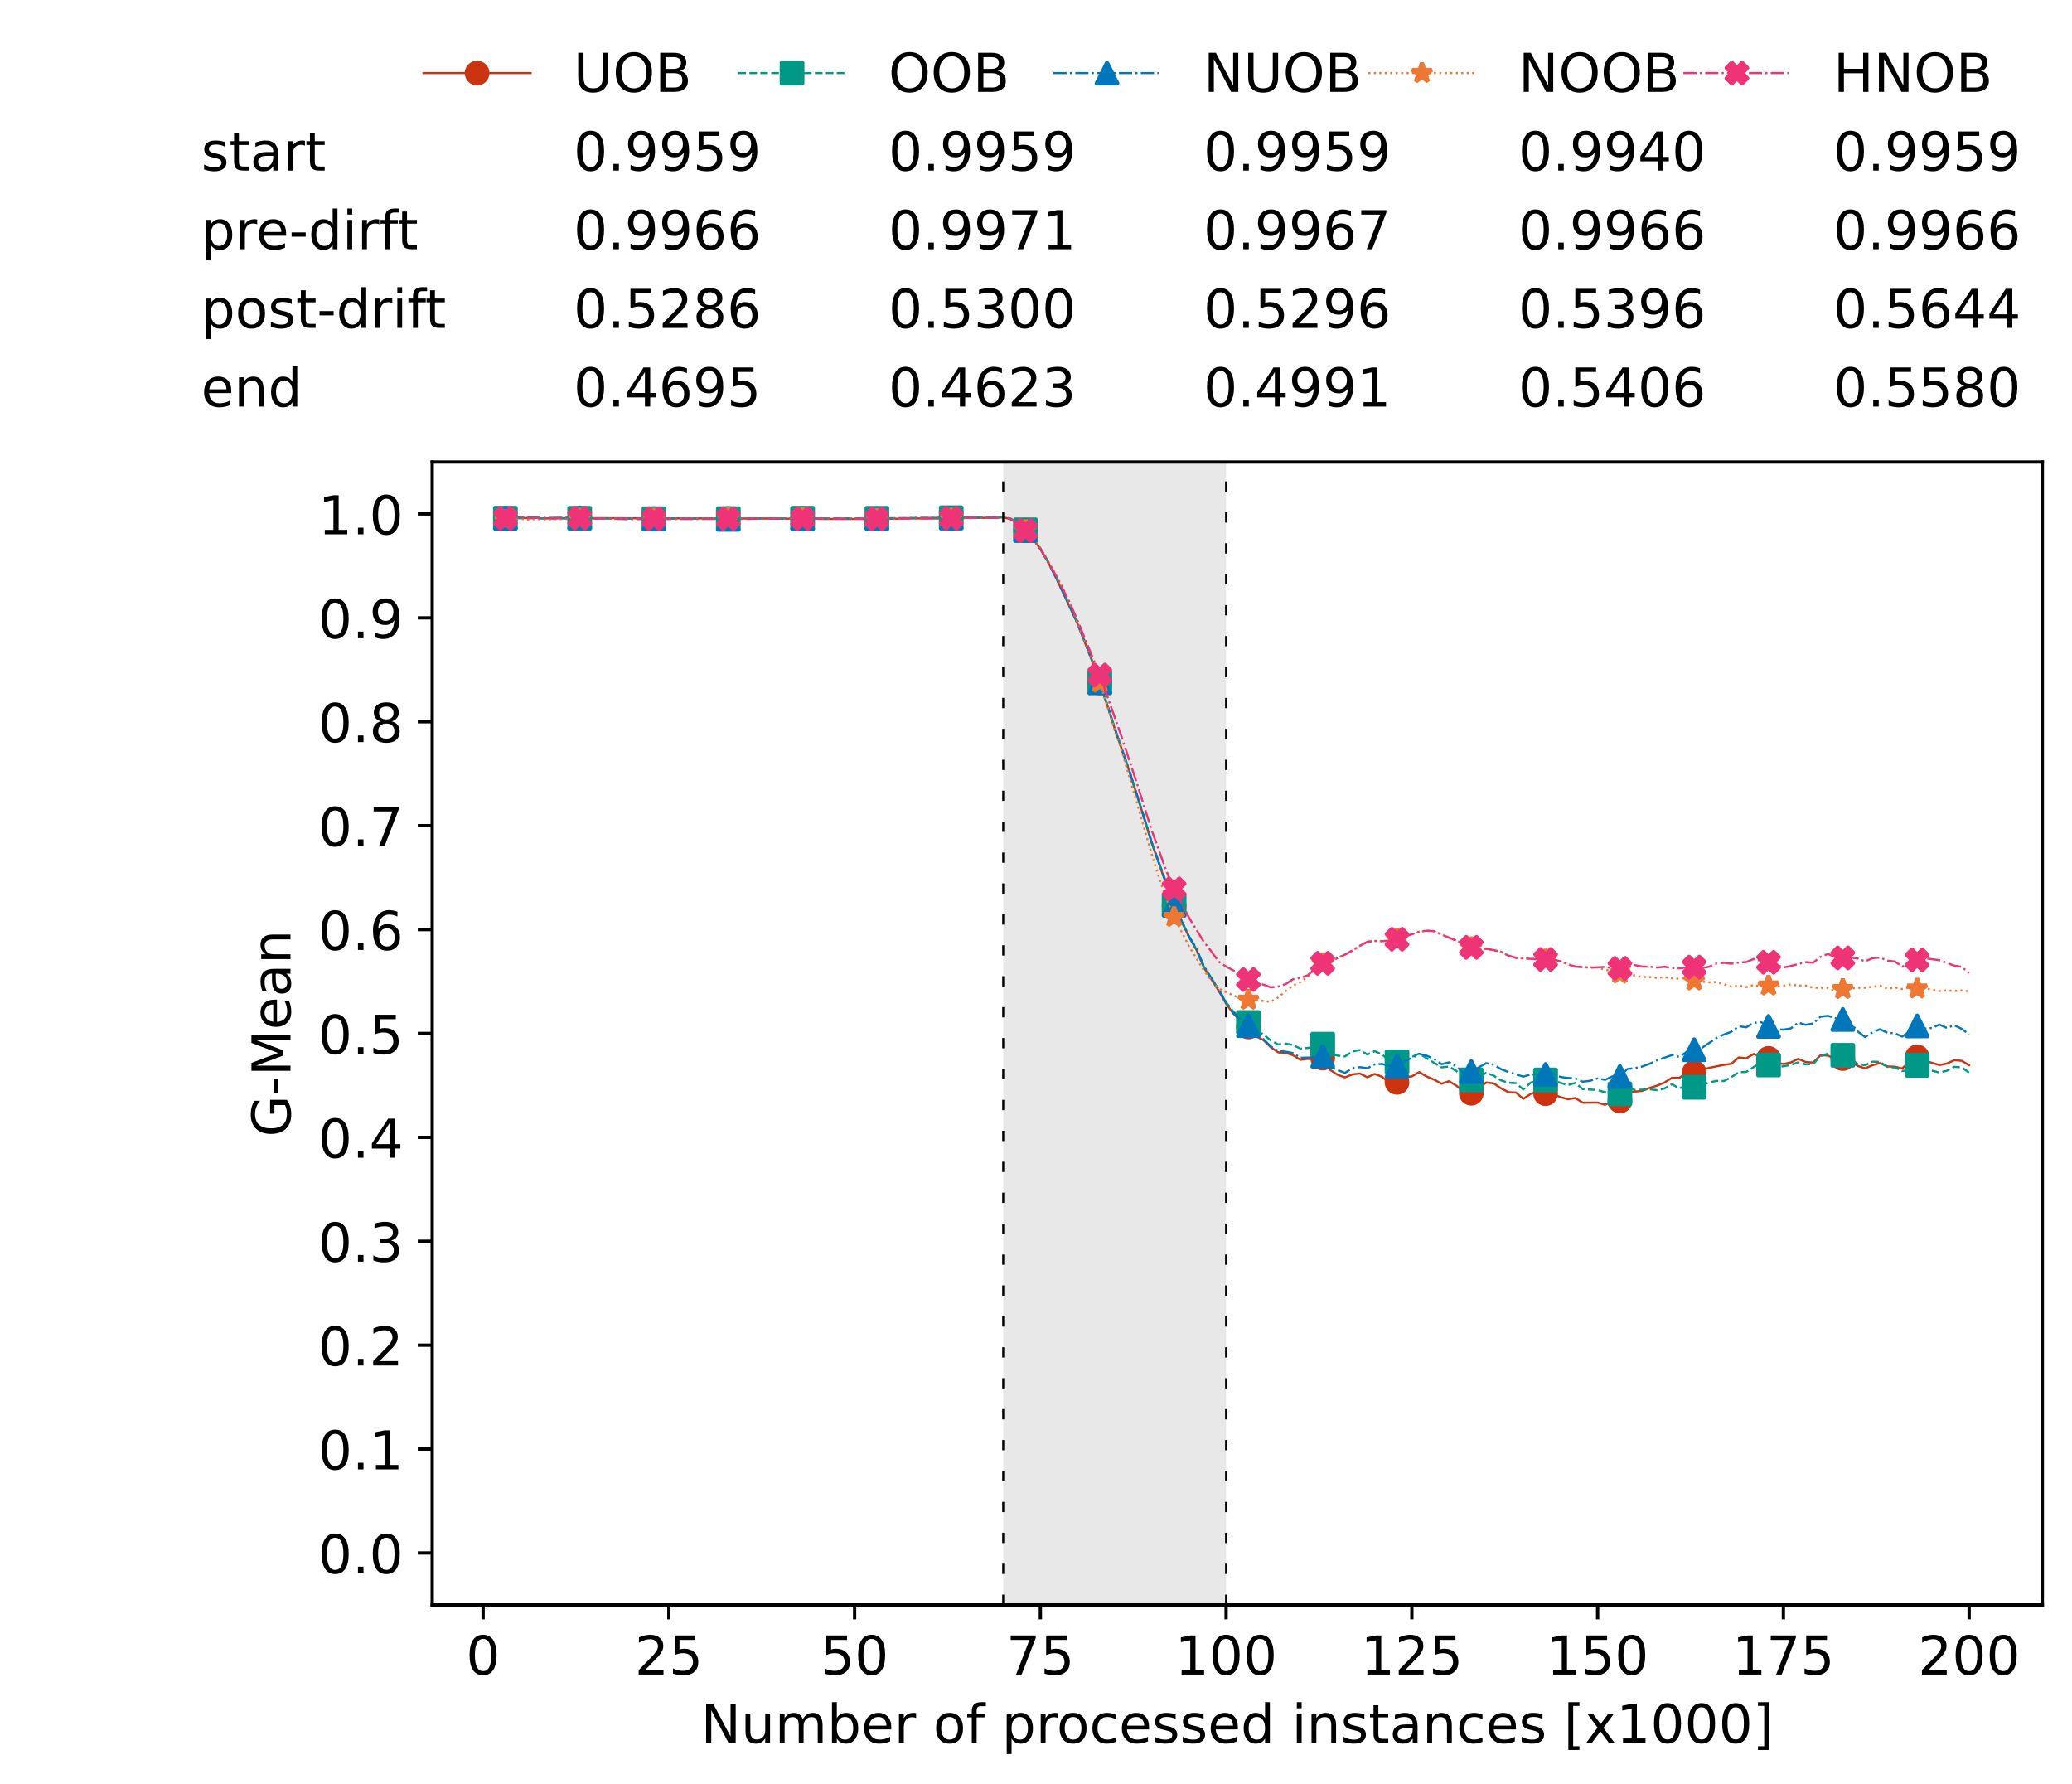 <?xml version="1.0" encoding="utf-8" standalone="no"?>
<!DOCTYPE svg PUBLIC "-//W3C//DTD SVG 1.1//EN"
  "http://www.w3.org/Graphics/SVG/1.1/DTD/svg11.dtd">
<!-- Created with matplotlib (https://matplotlib.org/) -->
<svg height="432.615pt" version="1.1" viewBox="0 0 502.65 432.615" width="502.65pt" xmlns="http://www.w3.org/2000/svg" xmlns:xlink="http://www.w3.org/1999/xlink">
 <defs>
  <style type="text/css">*{stroke-linecap:butt;stroke-linejoin:round;}</style>
 </defs>
 <g id="figure_1">
  <g id="patch_1">
   <path d="M 0 432.615 
L 502.65 432.615 
L 502.65 0 
L 0 0 
z
" style="fill:#ffffff;"/>
  </g>
  <g id="axes_1">
   <g id="patch_2">
    <path d="M 104.85 389.252 
L 495.45 389.252 
L 495.45 112.052 
L 104.85 112.052 
z
" style="fill:#ffffff;"/>
   </g>
   <g id="patch_3">
    <path clip-path="url(#pbe57e9c950)" d="M 297.446 389.252 
L 297.446 112.052 
L 243.372 112.052 
L 243.372 389.252 
z
" style="fill:#d3d3d3;opacity:0.5;"/>
   </g>
   <g id="matplotlib.axis_1">
    <g id="xtick_1">
     <g id="line2d_1">
      <defs>
       <path d="M 0 0 
L 0 3.5 
" id="m884411184f" style="stroke:#000000;stroke-width:0.8;"/>
      </defs>
      <g>
       <use style="stroke:#000000;stroke-width:0.8;" x="117.197" xlink:href="#m884411184f" y="389.252"/>
      </g>
     </g>
     <g id="text_1">
      <!-- 0 -->
      <g transform="translate(113.061 406.13)scale(0.13 -0.13)">
       <defs>
        <path d="M 31.781 66.406 
Q 24.172 66.406 20.328 58.906 
Q 16.5 51.422 16.5 36.375 
Q 16.5 21.391 20.328 13.891 
Q 24.172 6.391 31.781 6.391 
Q 39.453 6.391 43.281 13.891 
Q 47.125 21.391 47.125 36.375 
Q 47.125 51.422 43.281 58.906 
Q 39.453 66.406 31.781 66.406 
z
M 31.781 74.219 
Q 44.047 74.219 50.516 64.516 
Q 56.984 54.828 56.984 36.375 
Q 56.984 17.969 50.516 8.266 
Q 44.047 -1.422 31.781 -1.422 
Q 19.531 -1.422 13.062 8.266 
Q 6.594 17.969 6.594 36.375 
Q 6.594 54.828 13.062 64.516 
Q 19.531 74.219 31.781 74.219 
z
" id="DejaVuSans-48"/>
       </defs>
       <use xlink:href="#DejaVuSans-48"/>
      </g>
     </g>
    </g>
    <g id="xtick_2">
     <g id="line2d_2">
      <g>
       <use style="stroke:#000000;stroke-width:0.8;" x="162.259" xlink:href="#m884411184f" y="389.252"/>
      </g>
     </g>
     <g id="text_2">
      <!-- 25 -->
      <g transform="translate(153.988 406.13)scale(0.13 -0.13)">
       <defs>
        <path d="M 19.188 8.297 
L 53.609 8.297 
L 53.609 0 
L 7.328 0 
L 7.328 8.297 
Q 12.938 14.109 22.625 23.891 
Q 32.328 33.688 34.812 36.531 
Q 39.547 41.844 41.422 45.531 
Q 43.312 49.219 43.312 52.781 
Q 43.312 58.594 39.234 62.25 
Q 35.156 65.922 28.609 65.922 
Q 23.969 65.922 18.812 64.312 
Q 13.672 62.703 7.812 59.422 
L 7.812 69.391 
Q 13.766 71.781 18.938 73 
Q 24.125 74.219 28.422 74.219 
Q 39.75 74.219 46.484 68.547 
Q 53.219 62.891 53.219 53.422 
Q 53.219 48.922 51.531 44.891 
Q 49.859 40.875 45.406 35.406 
Q 44.188 33.984 37.641 27.219 
Q 31.109 20.453 19.188 8.297 
z
" id="DejaVuSans-50"/>
        <path d="M 10.797 72.906 
L 49.516 72.906 
L 49.516 64.594 
L 19.828 64.594 
L 19.828 46.734 
Q 21.969 47.469 24.109 47.828 
Q 26.266 48.188 28.422 48.188 
Q 40.625 48.188 47.75 41.5 
Q 54.891 34.812 54.891 23.391 
Q 54.891 11.625 47.562 5.094 
Q 40.234 -1.422 26.906 -1.422 
Q 22.312 -1.422 17.547 -0.641 
Q 12.797 0.141 7.719 1.703 
L 7.719 11.625 
Q 12.109 9.234 16.797 8.062 
Q 21.484 6.891 26.703 6.891 
Q 35.156 6.891 40.078 11.328 
Q 45.016 15.766 45.016 23.391 
Q 45.016 31 40.078 35.438 
Q 35.156 39.891 26.703 39.891 
Q 22.75 39.891 18.812 39.016 
Q 14.891 38.141 10.797 36.281 
z
" id="DejaVuSans-53"/>
       </defs>
       <use xlink:href="#DejaVuSans-50"/>
       <use x="63.623" xlink:href="#DejaVuSans-53"/>
      </g>
     </g>
    </g>
    <g id="xtick_3">
     <g id="line2d_3">
      <g>
       <use style="stroke:#000000;stroke-width:0.8;" x="207.322" xlink:href="#m884411184f" y="389.252"/>
      </g>
     </g>
     <g id="text_3">
      <!-- 50 -->
      <g transform="translate(199.05 406.13)scale(0.13 -0.13)">
       <use xlink:href="#DejaVuSans-53"/>
       <use x="63.623" xlink:href="#DejaVuSans-48"/>
      </g>
     </g>
    </g>
    <g id="xtick_4">
     <g id="line2d_4">
      <g>
       <use style="stroke:#000000;stroke-width:0.8;" x="252.384" xlink:href="#m884411184f" y="389.252"/>
      </g>
     </g>
     <g id="text_4">
      <!-- 75 -->
      <g transform="translate(244.113 406.13)scale(0.13 -0.13)">
       <defs>
        <path d="M 8.203 72.906 
L 55.078 72.906 
L 55.078 68.703 
L 28.609 0 
L 18.312 0 
L 43.219 64.594 
L 8.203 64.594 
z
" id="DejaVuSans-55"/>
       </defs>
       <use xlink:href="#DejaVuSans-55"/>
       <use x="63.623" xlink:href="#DejaVuSans-53"/>
      </g>
     </g>
    </g>
    <g id="xtick_5">
     <g id="line2d_5">
      <g>
       <use style="stroke:#000000;stroke-width:0.8;" x="297.446" xlink:href="#m884411184f" y="389.252"/>
      </g>
     </g>
     <g id="text_5">
      <!-- 100 -->
      <g transform="translate(285.039 406.13)scale(0.13 -0.13)">
       <defs>
        <path d="M 12.406 8.297 
L 28.516 8.297 
L 28.516 63.922 
L 10.984 60.406 
L 10.984 69.391 
L 28.422 72.906 
L 38.281 72.906 
L 38.281 8.297 
L 54.391 8.297 
L 54.391 0 
L 12.406 0 
z
" id="DejaVuSans-49"/>
       </defs>
       <use xlink:href="#DejaVuSans-49"/>
       <use x="63.623" xlink:href="#DejaVuSans-48"/>
       <use x="127.246" xlink:href="#DejaVuSans-48"/>
      </g>
     </g>
    </g>
    <g id="xtick_6">
     <g id="line2d_6">
      <g>
       <use style="stroke:#000000;stroke-width:0.8;" x="342.509" xlink:href="#m884411184f" y="389.252"/>
      </g>
     </g>
     <g id="text_6">
      <!-- 125 -->
      <g transform="translate(330.102 406.13)scale(0.13 -0.13)">
       <use xlink:href="#DejaVuSans-49"/>
       <use x="63.623" xlink:href="#DejaVuSans-50"/>
       <use x="127.246" xlink:href="#DejaVuSans-53"/>
      </g>
     </g>
    </g>
    <g id="xtick_7">
     <g id="line2d_7">
      <g>
       <use style="stroke:#000000;stroke-width:0.8;" x="387.571" xlink:href="#m884411184f" y="389.252"/>
      </g>
     </g>
     <g id="text_7">
      <!-- 150 -->
      <g transform="translate(375.164 406.13)scale(0.13 -0.13)">
       <use xlink:href="#DejaVuSans-49"/>
       <use x="63.623" xlink:href="#DejaVuSans-53"/>
       <use x="127.246" xlink:href="#DejaVuSans-48"/>
      </g>
     </g>
    </g>
    <g id="xtick_8">
     <g id="line2d_8">
      <g>
       <use style="stroke:#000000;stroke-width:0.8;" x="432.633" xlink:href="#m884411184f" y="389.252"/>
      </g>
     </g>
     <g id="text_8">
      <!-- 175 -->
      <g transform="translate(420.226 406.13)scale(0.13 -0.13)">
       <use xlink:href="#DejaVuSans-49"/>
       <use x="63.623" xlink:href="#DejaVuSans-55"/>
       <use x="127.246" xlink:href="#DejaVuSans-53"/>
      </g>
     </g>
    </g>
    <g id="xtick_9">
     <g id="line2d_9">
      <g>
       <use style="stroke:#000000;stroke-width:0.8;" x="477.695" xlink:href="#m884411184f" y="389.252"/>
      </g>
     </g>
     <g id="text_9">
      <!-- 200 -->
      <g transform="translate(465.289 406.13)scale(0.13 -0.13)">
       <use xlink:href="#DejaVuSans-50"/>
       <use x="63.623" xlink:href="#DejaVuSans-48"/>
       <use x="127.246" xlink:href="#DejaVuSans-48"/>
      </g>
     </g>
    </g>
    <g id="text_10">
     <!-- Number of processed instances [x1000] -->
     <g transform="translate(170.025 422.711)scale(0.13 -0.13)">
      <defs>
       <path d="M 9.812 72.906 
L 23.094 72.906 
L 55.422 11.922 
L 55.422 72.906 
L 64.984 72.906 
L 64.984 0 
L 51.703 0 
L 19.391 60.984 
L 19.391 0 
L 9.812 0 
z
" id="DejaVuSans-78"/>
       <path d="M 8.5 21.578 
L 8.5 54.688 
L 17.484 54.688 
L 17.484 21.922 
Q 17.484 14.156 20.5 10.266 
Q 23.531 6.391 29.594 6.391 
Q 36.859 6.391 41.078 11.031 
Q 45.312 15.672 45.312 23.688 
L 45.312 54.688 
L 54.297 54.688 
L 54.297 0 
L 45.312 0 
L 45.312 8.406 
Q 42.047 3.422 37.719 1 
Q 33.406 -1.422 27.688 -1.422 
Q 18.266 -1.422 13.375 4.438 
Q 8.5 10.297 8.5 21.578 
z
M 31.109 56 
z
" id="DejaVuSans-117"/>
       <path d="M 52 44.188 
Q 55.375 50.25 60.062 53.125 
Q 64.75 56 71.094 56 
Q 79.641 56 84.281 50.016 
Q 88.922 44.047 88.922 33.016 
L 88.922 0 
L 79.891 0 
L 79.891 32.719 
Q 79.891 40.578 77.094 44.375 
Q 74.312 48.188 68.609 48.188 
Q 61.625 48.188 57.562 43.547 
Q 53.516 38.922 53.516 30.906 
L 53.516 0 
L 44.484 0 
L 44.484 32.719 
Q 44.484 40.625 41.703 44.406 
Q 38.922 48.188 33.109 48.188 
Q 26.219 48.188 22.156 43.531 
Q 18.109 38.875 18.109 30.906 
L 18.109 0 
L 9.078 0 
L 9.078 54.688 
L 18.109 54.688 
L 18.109 46.188 
Q 21.188 51.219 25.484 53.609 
Q 29.781 56 35.688 56 
Q 41.656 56 45.828 52.969 
Q 50 49.953 52 44.188 
z
" id="DejaVuSans-109"/>
       <path d="M 48.688 27.297 
Q 48.688 37.203 44.609 42.844 
Q 40.531 48.484 33.406 48.484 
Q 26.266 48.484 22.188 42.844 
Q 18.109 37.203 18.109 27.297 
Q 18.109 17.391 22.188 11.75 
Q 26.266 6.109 33.406 6.109 
Q 40.531 6.109 44.609 11.75 
Q 48.688 17.391 48.688 27.297 
z
M 18.109 46.391 
Q 20.953 51.266 25.266 53.625 
Q 29.594 56 35.594 56 
Q 45.562 56 51.781 48.094 
Q 58.016 40.188 58.016 27.297 
Q 58.016 14.406 51.781 6.484 
Q 45.562 -1.422 35.594 -1.422 
Q 29.594 -1.422 25.266 0.953 
Q 20.953 3.328 18.109 8.203 
L 18.109 0 
L 9.078 0 
L 9.078 75.984 
L 18.109 75.984 
z
" id="DejaVuSans-98"/>
       <path d="M 56.203 29.594 
L 56.203 25.203 
L 14.891 25.203 
Q 15.484 15.922 20.484 11.062 
Q 25.484 6.203 34.422 6.203 
Q 39.594 6.203 44.453 7.469 
Q 49.312 8.734 54.109 11.281 
L 54.109 2.781 
Q 49.266 0.734 44.188 -0.344 
Q 39.109 -1.422 33.891 -1.422 
Q 20.797 -1.422 13.156 6.188 
Q 5.516 13.812 5.516 26.812 
Q 5.516 40.234 12.766 48.109 
Q 20.016 56 32.328 56 
Q 43.359 56 49.781 48.891 
Q 56.203 41.797 56.203 29.594 
z
M 47.219 32.234 
Q 47.125 39.594 43.094 43.984 
Q 39.062 48.391 32.422 48.391 
Q 24.906 48.391 20.391 44.141 
Q 15.875 39.891 15.188 32.172 
z
" id="DejaVuSans-101"/>
       <path d="M 41.109 46.297 
Q 39.594 47.172 37.812 47.578 
Q 36.031 48 33.891 48 
Q 26.266 48 22.188 43.047 
Q 18.109 38.094 18.109 28.812 
L 18.109 0 
L 9.078 0 
L 9.078 54.688 
L 18.109 54.688 
L 18.109 46.188 
Q 20.953 51.172 25.484 53.578 
Q 30.031 56 36.531 56 
Q 37.453 56 38.578 55.875 
Q 39.703 55.766 41.062 55.516 
z
" id="DejaVuSans-114"/>
       <path id="DejaVuSans-32"/>
       <path d="M 30.609 48.391 
Q 23.391 48.391 19.188 42.75 
Q 14.984 37.109 14.984 27.297 
Q 14.984 17.484 19.156 11.844 
Q 23.344 6.203 30.609 6.203 
Q 37.797 6.203 41.984 11.859 
Q 46.188 17.531 46.188 27.297 
Q 46.188 37.016 41.984 42.703 
Q 37.797 48.391 30.609 48.391 
z
M 30.609 56 
Q 42.328 56 49.016 48.375 
Q 55.719 40.766 55.719 27.297 
Q 55.719 13.875 49.016 6.219 
Q 42.328 -1.422 30.609 -1.422 
Q 18.844 -1.422 12.172 6.219 
Q 5.516 13.875 5.516 27.297 
Q 5.516 40.766 12.172 48.375 
Q 18.844 56 30.609 56 
z
" id="DejaVuSans-111"/>
       <path d="M 37.109 75.984 
L 37.109 68.5 
L 28.516 68.5 
Q 23.688 68.5 21.797 66.547 
Q 19.922 64.594 19.922 59.516 
L 19.922 54.688 
L 34.719 54.688 
L 34.719 47.703 
L 19.922 47.703 
L 19.922 0 
L 10.891 0 
L 10.891 47.703 
L 2.297 47.703 
L 2.297 54.688 
L 10.891 54.688 
L 10.891 58.5 
Q 10.891 67.625 15.141 71.797 
Q 19.391 75.984 28.609 75.984 
z
" id="DejaVuSans-102"/>
       <path d="M 18.109 8.203 
L 18.109 -20.797 
L 9.078 -20.797 
L 9.078 54.688 
L 18.109 54.688 
L 18.109 46.391 
Q 20.953 51.266 25.266 53.625 
Q 29.594 56 35.594 56 
Q 45.562 56 51.781 48.094 
Q 58.016 40.188 58.016 27.297 
Q 58.016 14.406 51.781 6.484 
Q 45.562 -1.422 35.594 -1.422 
Q 29.594 -1.422 25.266 0.953 
Q 20.953 3.328 18.109 8.203 
z
M 48.688 27.297 
Q 48.688 37.203 44.609 42.844 
Q 40.531 48.484 33.406 48.484 
Q 26.266 48.484 22.188 42.844 
Q 18.109 37.203 18.109 27.297 
Q 18.109 17.391 22.188 11.75 
Q 26.266 6.109 33.406 6.109 
Q 40.531 6.109 44.609 11.75 
Q 48.688 17.391 48.688 27.297 
z
" id="DejaVuSans-112"/>
       <path d="M 48.781 52.594 
L 48.781 44.188 
Q 44.969 46.297 41.141 47.344 
Q 37.312 48.391 33.406 48.391 
Q 24.656 48.391 19.812 42.844 
Q 14.984 37.312 14.984 27.297 
Q 14.984 17.281 19.812 11.734 
Q 24.656 6.203 33.406 6.203 
Q 37.312 6.203 41.141 7.25 
Q 44.969 8.297 48.781 10.406 
L 48.781 2.094 
Q 45.016 0.344 40.984 -0.531 
Q 36.969 -1.422 32.422 -1.422 
Q 20.062 -1.422 12.781 6.344 
Q 5.516 14.109 5.516 27.297 
Q 5.516 40.672 12.859 48.328 
Q 20.219 56 33.016 56 
Q 37.156 56 41.109 55.141 
Q 45.062 54.297 48.781 52.594 
z
" id="DejaVuSans-99"/>
       <path d="M 44.281 53.078 
L 44.281 44.578 
Q 40.484 46.531 36.375 47.5 
Q 32.281 48.484 27.875 48.484 
Q 21.188 48.484 17.844 46.438 
Q 14.5 44.391 14.5 40.281 
Q 14.5 37.156 16.891 35.375 
Q 19.281 33.594 26.516 31.984 
L 29.594 31.297 
Q 39.156 29.25 43.188 25.516 
Q 47.219 21.781 47.219 15.094 
Q 47.219 7.469 41.188 3.016 
Q 35.156 -1.422 24.609 -1.422 
Q 20.219 -1.422 15.453 -0.562 
Q 10.688 0.297 5.422 2 
L 5.422 11.281 
Q 10.406 8.688 15.234 7.391 
Q 20.062 6.109 24.812 6.109 
Q 31.156 6.109 34.562 8.281 
Q 37.984 10.453 37.984 14.406 
Q 37.984 18.062 35.516 20.016 
Q 33.062 21.969 24.703 23.781 
L 21.578 24.516 
Q 13.234 26.266 9.516 29.906 
Q 5.812 33.547 5.812 39.891 
Q 5.812 47.609 11.281 51.797 
Q 16.75 56 26.812 56 
Q 31.781 56 36.172 55.266 
Q 40.578 54.547 44.281 53.078 
z
" id="DejaVuSans-115"/>
       <path d="M 45.406 46.391 
L 45.406 75.984 
L 54.391 75.984 
L 54.391 0 
L 45.406 0 
L 45.406 8.203 
Q 42.578 3.328 38.25 0.953 
Q 33.938 -1.422 27.875 -1.422 
Q 17.969 -1.422 11.734 6.484 
Q 5.516 14.406 5.516 27.297 
Q 5.516 40.188 11.734 48.094 
Q 17.969 56 27.875 56 
Q 33.938 56 38.25 53.625 
Q 42.578 51.266 45.406 46.391 
z
M 14.797 27.297 
Q 14.797 17.391 18.875 11.75 
Q 22.953 6.109 30.078 6.109 
Q 37.203 6.109 41.297 11.75 
Q 45.406 17.391 45.406 27.297 
Q 45.406 37.203 41.297 42.844 
Q 37.203 48.484 30.078 48.484 
Q 22.953 48.484 18.875 42.844 
Q 14.797 37.203 14.797 27.297 
z
" id="DejaVuSans-100"/>
       <path d="M 9.422 54.688 
L 18.406 54.688 
L 18.406 0 
L 9.422 0 
z
M 9.422 75.984 
L 18.406 75.984 
L 18.406 64.594 
L 9.422 64.594 
z
" id="DejaVuSans-105"/>
       <path d="M 54.891 33.016 
L 54.891 0 
L 45.906 0 
L 45.906 32.719 
Q 45.906 40.484 42.875 44.328 
Q 39.844 48.188 33.797 48.188 
Q 26.516 48.188 22.312 43.547 
Q 18.109 38.922 18.109 30.906 
L 18.109 0 
L 9.078 0 
L 9.078 54.688 
L 18.109 54.688 
L 18.109 46.188 
Q 21.344 51.125 25.703 53.562 
Q 30.078 56 35.797 56 
Q 45.219 56 50.047 50.172 
Q 54.891 44.344 54.891 33.016 
z
" id="DejaVuSans-110"/>
       <path d="M 18.312 70.219 
L 18.312 54.688 
L 36.812 54.688 
L 36.812 47.703 
L 18.312 47.703 
L 18.312 18.016 
Q 18.312 11.328 20.141 9.422 
Q 21.969 7.516 27.594 7.516 
L 36.812 7.516 
L 36.812 0 
L 27.594 0 
Q 17.188 0 13.234 3.875 
Q 9.281 7.766 9.281 18.016 
L 9.281 47.703 
L 2.688 47.703 
L 2.688 54.688 
L 9.281 54.688 
L 9.281 70.219 
z
" id="DejaVuSans-116"/>
       <path d="M 34.281 27.484 
Q 23.391 27.484 19.188 25 
Q 14.984 22.516 14.984 16.5 
Q 14.984 11.719 18.141 8.906 
Q 21.297 6.109 26.703 6.109 
Q 34.188 6.109 38.703 11.406 
Q 43.219 16.703 43.219 25.484 
L 43.219 27.484 
z
M 52.203 31.203 
L 52.203 0 
L 43.219 0 
L 43.219 8.297 
Q 40.141 3.328 35.547 0.953 
Q 30.953 -1.422 24.312 -1.422 
Q 15.922 -1.422 10.953 3.297 
Q 6 8.016 6 15.922 
Q 6 25.141 12.172 29.828 
Q 18.359 34.516 30.609 34.516 
L 43.219 34.516 
L 43.219 35.406 
Q 43.219 41.609 39.141 45 
Q 35.062 48.391 27.688 48.391 
Q 23 48.391 18.547 47.266 
Q 14.109 46.141 10.016 43.891 
L 10.016 52.203 
Q 14.938 54.109 19.578 55.047 
Q 24.219 56 28.609 56 
Q 40.484 56 46.344 49.844 
Q 52.203 43.703 52.203 31.203 
z
" id="DejaVuSans-97"/>
       <path d="M 8.594 75.984 
L 29.297 75.984 
L 29.297 69 
L 17.578 69 
L 17.578 -6.203 
L 29.297 -6.203 
L 29.297 -13.188 
L 8.594 -13.188 
z
" id="DejaVuSans-91"/>
       <path d="M 54.891 54.688 
L 35.109 28.078 
L 55.906 0 
L 45.312 0 
L 29.391 21.484 
L 13.484 0 
L 2.875 0 
L 24.125 28.609 
L 4.688 54.688 
L 15.281 54.688 
L 29.781 35.203 
L 44.281 54.688 
z
" id="DejaVuSans-120"/>
       <path d="M 30.422 75.984 
L 30.422 -13.188 
L 9.719 -13.188 
L 9.719 -6.203 
L 21.391 -6.203 
L 21.391 69 
L 9.719 69 
L 9.719 75.984 
z
" id="DejaVuSans-93"/>
      </defs>
      <use xlink:href="#DejaVuSans-78"/>
      <use x="74.805" xlink:href="#DejaVuSans-117"/>
      <use x="138.184" xlink:href="#DejaVuSans-109"/>
      <use x="235.596" xlink:href="#DejaVuSans-98"/>
      <use x="299.072" xlink:href="#DejaVuSans-101"/>
      <use x="360.596" xlink:href="#DejaVuSans-114"/>
      <use x="401.709" xlink:href="#DejaVuSans-32"/>
      <use x="433.496" xlink:href="#DejaVuSans-111"/>
      <use x="494.678" xlink:href="#DejaVuSans-102"/>
      <use x="529.883" xlink:href="#DejaVuSans-32"/>
      <use x="561.67" xlink:href="#DejaVuSans-112"/>
      <use x="625.146" xlink:href="#DejaVuSans-114"/>
      <use x="664.01" xlink:href="#DejaVuSans-111"/>
      <use x="725.191" xlink:href="#DejaVuSans-99"/>
      <use x="780.172" xlink:href="#DejaVuSans-101"/>
      <use x="841.695" xlink:href="#DejaVuSans-115"/>
      <use x="893.795" xlink:href="#DejaVuSans-115"/>
      <use x="945.895" xlink:href="#DejaVuSans-101"/>
      <use x="1007.418" xlink:href="#DejaVuSans-100"/>
      <use x="1070.895" xlink:href="#DejaVuSans-32"/>
      <use x="1102.682" xlink:href="#DejaVuSans-105"/>
      <use x="1130.465" xlink:href="#DejaVuSans-110"/>
      <use x="1193.844" xlink:href="#DejaVuSans-115"/>
      <use x="1245.943" xlink:href="#DejaVuSans-116"/>
      <use x="1285.152" xlink:href="#DejaVuSans-97"/>
      <use x="1346.432" xlink:href="#DejaVuSans-110"/>
      <use x="1409.811" xlink:href="#DejaVuSans-99"/>
      <use x="1464.791" xlink:href="#DejaVuSans-101"/>
      <use x="1526.314" xlink:href="#DejaVuSans-115"/>
      <use x="1578.414" xlink:href="#DejaVuSans-32"/>
      <use x="1610.201" xlink:href="#DejaVuSans-91"/>
      <use x="1649.215" xlink:href="#DejaVuSans-120"/>
      <use x="1708.395" xlink:href="#DejaVuSans-49"/>
      <use x="1772.018" xlink:href="#DejaVuSans-48"/>
      <use x="1835.641" xlink:href="#DejaVuSans-48"/>
      <use x="1899.264" xlink:href="#DejaVuSans-48"/>
      <use x="1962.887" xlink:href="#DejaVuSans-93"/>
     </g>
    </g>
   </g>
   <g id="matplotlib.axis_2">
    <g id="ytick_1">
     <g id="line2d_10">
      <defs>
       <path d="M 0 0 
L -3.5 0 
" id="m0767736439" style="stroke:#000000;stroke-width:0.8;"/>
      </defs>
      <g>
       <use style="stroke:#000000;stroke-width:0.8;" x="104.85" xlink:href="#m0767736439" y="376.652"/>
      </g>
     </g>
     <g id="text_11">
      <!-- 0.0 -->
      <g transform="translate(77.176 381.591)scale(0.13 -0.13)">
       <defs>
        <path d="M 10.688 12.406 
L 21 12.406 
L 21 0 
L 10.688 0 
z
" id="DejaVuSans-46"/>
       </defs>
       <use xlink:href="#DejaVuSans-48"/>
       <use x="63.623" xlink:href="#DejaVuSans-46"/>
       <use x="95.41" xlink:href="#DejaVuSans-48"/>
      </g>
     </g>
    </g>
    <g id="ytick_2">
     <g id="line2d_11">
      <g>
       <use style="stroke:#000000;stroke-width:0.8;" x="104.85" xlink:href="#m0767736439" y="351.452"/>
      </g>
     </g>
     <g id="text_12">
      <!-- 0.1 -->
      <g transform="translate(77.176 356.391)scale(0.13 -0.13)">
       <use xlink:href="#DejaVuSans-48"/>
       <use x="63.623" xlink:href="#DejaVuSans-46"/>
       <use x="95.41" xlink:href="#DejaVuSans-49"/>
      </g>
     </g>
    </g>
    <g id="ytick_3">
     <g id="line2d_12">
      <g>
       <use style="stroke:#000000;stroke-width:0.8;" x="104.85" xlink:href="#m0767736439" y="326.252"/>
      </g>
     </g>
     <g id="text_13">
      <!-- 0.2 -->
      <g transform="translate(77.176 331.191)scale(0.13 -0.13)">
       <use xlink:href="#DejaVuSans-48"/>
       <use x="63.623" xlink:href="#DejaVuSans-46"/>
       <use x="95.41" xlink:href="#DejaVuSans-50"/>
      </g>
     </g>
    </g>
    <g id="ytick_4">
     <g id="line2d_13">
      <g>
       <use style="stroke:#000000;stroke-width:0.8;" x="104.85" xlink:href="#m0767736439" y="301.052"/>
      </g>
     </g>
     <g id="text_14">
      <!-- 0.3 -->
      <g transform="translate(77.176 305.991)scale(0.13 -0.13)">
       <defs>
        <path d="M 40.578 39.312 
Q 47.656 37.797 51.625 33 
Q 55.609 28.219 55.609 21.188 
Q 55.609 10.406 48.188 4.484 
Q 40.766 -1.422 27.094 -1.422 
Q 22.516 -1.422 17.656 -0.516 
Q 12.797 0.391 7.625 2.203 
L 7.625 11.719 
Q 11.719 9.328 16.594 8.109 
Q 21.484 6.891 26.812 6.891 
Q 36.078 6.891 40.938 10.547 
Q 45.797 14.203 45.797 21.188 
Q 45.797 27.641 41.281 31.266 
Q 36.766 34.906 28.719 34.906 
L 20.219 34.906 
L 20.219 43.016 
L 29.109 43.016 
Q 36.375 43.016 40.234 45.922 
Q 44.094 48.828 44.094 54.297 
Q 44.094 59.906 40.109 62.906 
Q 36.141 65.922 28.719 65.922 
Q 24.656 65.922 20.016 65.031 
Q 15.375 64.156 9.812 62.312 
L 9.812 71.094 
Q 15.438 72.656 20.344 73.438 
Q 25.25 74.219 29.594 74.219 
Q 40.828 74.219 47.359 69.109 
Q 53.906 64.016 53.906 55.328 
Q 53.906 49.266 50.438 45.094 
Q 46.969 40.922 40.578 39.312 
z
" id="DejaVuSans-51"/>
       </defs>
       <use xlink:href="#DejaVuSans-48"/>
       <use x="63.623" xlink:href="#DejaVuSans-46"/>
       <use x="95.41" xlink:href="#DejaVuSans-51"/>
      </g>
     </g>
    </g>
    <g id="ytick_5">
     <g id="line2d_14">
      <g>
       <use style="stroke:#000000;stroke-width:0.8;" x="104.85" xlink:href="#m0767736439" y="275.852"/>
      </g>
     </g>
     <g id="text_15">
      <!-- 0.4 -->
      <g transform="translate(77.176 280.791)scale(0.13 -0.13)">
       <defs>
        <path d="M 37.797 64.312 
L 12.891 25.391 
L 37.797 25.391 
z
M 35.203 72.906 
L 47.609 72.906 
L 47.609 25.391 
L 58.016 25.391 
L 58.016 17.188 
L 47.609 17.188 
L 47.609 0 
L 37.797 0 
L 37.797 17.188 
L 4.891 17.188 
L 4.891 26.703 
z
" id="DejaVuSans-52"/>
       </defs>
       <use xlink:href="#DejaVuSans-48"/>
       <use x="63.623" xlink:href="#DejaVuSans-46"/>
       <use x="95.41" xlink:href="#DejaVuSans-52"/>
      </g>
     </g>
    </g>
    <g id="ytick_6">
     <g id="line2d_15">
      <g>
       <use style="stroke:#000000;stroke-width:0.8;" x="104.85" xlink:href="#m0767736439" y="250.652"/>
      </g>
     </g>
     <g id="text_16">
      <!-- 0.5 -->
      <g transform="translate(77.176 255.591)scale(0.13 -0.13)">
       <use xlink:href="#DejaVuSans-48"/>
       <use x="63.623" xlink:href="#DejaVuSans-46"/>
       <use x="95.41" xlink:href="#DejaVuSans-53"/>
      </g>
     </g>
    </g>
    <g id="ytick_7">
     <g id="line2d_16">
      <g>
       <use style="stroke:#000000;stroke-width:0.8;" x="104.85" xlink:href="#m0767736439" y="225.452"/>
      </g>
     </g>
     <g id="text_17">
      <!-- 0.6 -->
      <g transform="translate(77.176 230.391)scale(0.13 -0.13)">
       <defs>
        <path d="M 33.016 40.375 
Q 26.375 40.375 22.484 35.828 
Q 18.609 31.297 18.609 23.391 
Q 18.609 15.531 22.484 10.953 
Q 26.375 6.391 33.016 6.391 
Q 39.656 6.391 43.531 10.953 
Q 47.406 15.531 47.406 23.391 
Q 47.406 31.297 43.531 35.828 
Q 39.656 40.375 33.016 40.375 
z
M 52.594 71.297 
L 52.594 62.312 
Q 48.875 64.062 45.094 64.984 
Q 41.312 65.922 37.594 65.922 
Q 27.828 65.922 22.672 59.328 
Q 17.531 52.734 16.797 39.406 
Q 19.672 43.656 24.016 45.922 
Q 28.375 48.188 33.594 48.188 
Q 44.578 48.188 50.953 41.516 
Q 57.328 34.859 57.328 23.391 
Q 57.328 12.156 50.688 5.359 
Q 44.047 -1.422 33.016 -1.422 
Q 20.359 -1.422 13.672 8.266 
Q 6.984 17.969 6.984 36.375 
Q 6.984 53.656 15.188 63.938 
Q 23.391 74.219 37.203 74.219 
Q 40.922 74.219 44.703 73.484 
Q 48.484 72.75 52.594 71.297 
z
" id="DejaVuSans-54"/>
       </defs>
       <use xlink:href="#DejaVuSans-48"/>
       <use x="63.623" xlink:href="#DejaVuSans-46"/>
       <use x="95.41" xlink:href="#DejaVuSans-54"/>
      </g>
     </g>
    </g>
    <g id="ytick_8">
     <g id="line2d_17">
      <g>
       <use style="stroke:#000000;stroke-width:0.8;" x="104.85" xlink:href="#m0767736439" y="200.252"/>
      </g>
     </g>
     <g id="text_18">
      <!-- 0.7 -->
      <g transform="translate(77.176 205.191)scale(0.13 -0.13)">
       <use xlink:href="#DejaVuSans-48"/>
       <use x="63.623" xlink:href="#DejaVuSans-46"/>
       <use x="95.41" xlink:href="#DejaVuSans-55"/>
      </g>
     </g>
    </g>
    <g id="ytick_9">
     <g id="line2d_18">
      <g>
       <use style="stroke:#000000;stroke-width:0.8;" x="104.85" xlink:href="#m0767736439" y="175.052"/>
      </g>
     </g>
     <g id="text_19">
      <!-- 0.8 -->
      <g transform="translate(77.176 179.991)scale(0.13 -0.13)">
       <defs>
        <path d="M 31.781 34.625 
Q 24.75 34.625 20.719 30.859 
Q 16.703 27.094 16.703 20.516 
Q 16.703 13.922 20.719 10.156 
Q 24.75 6.391 31.781 6.391 
Q 38.812 6.391 42.859 10.172 
Q 46.922 13.969 46.922 20.516 
Q 46.922 27.094 42.891 30.859 
Q 38.875 34.625 31.781 34.625 
z
M 21.922 38.812 
Q 15.578 40.375 12.031 44.719 
Q 8.5 49.078 8.5 55.328 
Q 8.5 64.062 14.719 69.141 
Q 20.953 74.219 31.781 74.219 
Q 42.672 74.219 48.875 69.141 
Q 55.078 64.062 55.078 55.328 
Q 55.078 49.078 51.531 44.719 
Q 48 40.375 41.703 38.812 
Q 48.828 37.156 52.797 32.312 
Q 56.781 27.484 56.781 20.516 
Q 56.781 9.906 50.312 4.234 
Q 43.844 -1.422 31.781 -1.422 
Q 19.734 -1.422 13.25 4.234 
Q 6.781 9.906 6.781 20.516 
Q 6.781 27.484 10.781 32.312 
Q 14.797 37.156 21.922 38.812 
z
M 18.312 54.391 
Q 18.312 48.734 21.844 45.562 
Q 25.391 42.391 31.781 42.391 
Q 38.141 42.391 41.719 45.562 
Q 45.312 48.734 45.312 54.391 
Q 45.312 60.062 41.719 63.234 
Q 38.141 66.406 31.781 66.406 
Q 25.391 66.406 21.844 63.234 
Q 18.312 60.062 18.312 54.391 
z
" id="DejaVuSans-56"/>
       </defs>
       <use xlink:href="#DejaVuSans-48"/>
       <use x="63.623" xlink:href="#DejaVuSans-46"/>
       <use x="95.41" xlink:href="#DejaVuSans-56"/>
      </g>
     </g>
    </g>
    <g id="ytick_10">
     <g id="line2d_19">
      <g>
       <use style="stroke:#000000;stroke-width:0.8;" x="104.85" xlink:href="#m0767736439" y="149.852"/>
      </g>
     </g>
     <g id="text_20">
      <!-- 0.9 -->
      <g transform="translate(77.176 154.791)scale(0.13 -0.13)">
       <defs>
        <path d="M 10.984 1.516 
L 10.984 10.5 
Q 14.703 8.734 18.5 7.812 
Q 22.312 6.891 25.984 6.891 
Q 35.75 6.891 40.891 13.453 
Q 46.047 20.016 46.781 33.406 
Q 43.953 29.203 39.594 26.953 
Q 35.25 24.703 29.984 24.703 
Q 19.047 24.703 12.672 31.312 
Q 6.297 37.938 6.297 49.422 
Q 6.297 60.641 12.938 67.422 
Q 19.578 74.219 30.609 74.219 
Q 43.266 74.219 49.922 64.516 
Q 56.594 54.828 56.594 36.375 
Q 56.594 19.141 48.406 8.859 
Q 40.234 -1.422 26.422 -1.422 
Q 22.703 -1.422 18.891 -0.688 
Q 15.094 0.047 10.984 1.516 
z
M 30.609 32.422 
Q 37.25 32.422 41.125 36.953 
Q 45.016 41.5 45.016 49.422 
Q 45.016 57.281 41.125 61.844 
Q 37.25 66.406 30.609 66.406 
Q 23.969 66.406 20.094 61.844 
Q 16.219 57.281 16.219 49.422 
Q 16.219 41.5 20.094 36.953 
Q 23.969 32.422 30.609 32.422 
z
" id="DejaVuSans-57"/>
       </defs>
       <use xlink:href="#DejaVuSans-48"/>
       <use x="63.623" xlink:href="#DejaVuSans-46"/>
       <use x="95.41" xlink:href="#DejaVuSans-57"/>
      </g>
     </g>
    </g>
    <g id="ytick_11">
     <g id="line2d_20">
      <g>
       <use style="stroke:#000000;stroke-width:0.8;" x="104.85" xlink:href="#m0767736439" y="124.652"/>
      </g>
     </g>
     <g id="text_21">
      <!-- 1.0 -->
      <g transform="translate(77.176 129.591)scale(0.13 -0.13)">
       <use xlink:href="#DejaVuSans-49"/>
       <use x="63.623" xlink:href="#DejaVuSans-46"/>
       <use x="95.41" xlink:href="#DejaVuSans-48"/>
      </g>
     </g>
    </g>
    <g id="text_22">
     <!-- G-Mean -->
     <g transform="translate(70.472 275.744)rotate(-90)scale(0.13 -0.13)">
      <defs>
       <path d="M 59.516 10.406 
L 59.516 29.984 
L 43.406 29.984 
L 43.406 38.094 
L 69.281 38.094 
L 69.281 6.781 
Q 63.578 2.734 56.688 0.656 
Q 49.812 -1.422 42 -1.422 
Q 24.906 -1.422 15.25 8.562 
Q 5.609 18.562 5.609 36.375 
Q 5.609 54.25 15.25 64.234 
Q 24.906 74.219 42 74.219 
Q 49.125 74.219 55.547 72.453 
Q 61.969 70.703 67.391 67.281 
L 67.391 56.781 
Q 61.922 61.422 55.766 63.766 
Q 49.609 66.109 42.828 66.109 
Q 29.438 66.109 22.719 58.641 
Q 16.016 51.172 16.016 36.375 
Q 16.016 21.625 22.719 14.156 
Q 29.438 6.688 42.828 6.688 
Q 48.047 6.688 52.141 7.594 
Q 56.25 8.5 59.516 10.406 
z
" id="DejaVuSans-71"/>
       <path d="M 4.891 31.391 
L 31.203 31.391 
L 31.203 23.391 
L 4.891 23.391 
z
" id="DejaVuSans-45"/>
       <path d="M 9.812 72.906 
L 24.516 72.906 
L 43.109 23.297 
L 61.812 72.906 
L 76.516 72.906 
L 76.516 0 
L 66.891 0 
L 66.891 64.016 
L 48.094 14.016 
L 38.188 14.016 
L 19.391 64.016 
L 19.391 0 
L 9.812 0 
z
" id="DejaVuSans-77"/>
      </defs>
      <use xlink:href="#DejaVuSans-71"/>
      <use x="77.49" xlink:href="#DejaVuSans-45"/>
      <use x="113.574" xlink:href="#DejaVuSans-77"/>
      <use x="199.854" xlink:href="#DejaVuSans-101"/>
      <use x="261.377" xlink:href="#DejaVuSans-97"/>
      <use x="322.656" xlink:href="#DejaVuSans-110"/>
     </g>
    </g>
   </g>
   <g id="line2d_21"/>
   <g id="line2d_22"/>
   <g id="line2d_23"/>
   <g id="line2d_24"/>
   <g id="line2d_25"/>
   <g id="line2d_26">
    <path clip-path="url(#pbe57e9c950)" d="M 122.605 125.68 
L 124.407 125.418 
L 128.012 125.677 
L 129.815 125.569 
L 131.617 125.748 
L 135.222 125.69 
L 140.629 125.655 
L 153.247 125.698 
L 182.087 125.748 
L 187.494 125.758 
L 191.099 125.81 
L 194.704 125.734 
L 200.112 125.873 
L 203.717 125.871 
L 214.532 125.86 
L 221.742 125.735 
L 225.347 125.748 
L 228.952 125.708 
L 232.557 125.66 
L 234.359 125.573 
L 237.964 125.611 
L 243.372 125.499 
L 245.174 125.852 
L 246.976 126.943 
L 248.779 128.641 
L 250.581 130.693 
L 252.384 133.12 
L 254.186 136.217 
L 255.989 139.685 
L 261.396 151.254 
L 265.001 160.503 
L 268.606 171.014 
L 270.409 176.677 
L 274.014 187.183 
L 277.619 198.578 
L 279.421 204.49 
L 283.026 214.731 
L 284.829 219.682 
L 288.434 227.203 
L 290.236 230.324 
L 292.039 234.602 
L 295.644 240.302 
L 297.446 243.44 
L 299.249 245.885 
L 301.051 247.691 
L 302.854 249.075 
L 304.656 251.339 
L 306.459 252.231 
L 308.261 253.972 
L 310.064 255.229 
L 311.866 255.351 
L 313.669 255.926 
L 315.471 257.039 
L 317.274 256.825 
L 319.076 256.912 
L 320.879 256.622 
L 322.681 259.478 
L 324.484 260.674 
L 326.286 261.304 
L 328.089 260.579 
L 329.891 260.358 
L 331.694 261.283 
L 333.496 260.478 
L 335.299 261.157 
L 337.101 262.714 
L 338.904 262.509 
L 340.706 261.295 
L 342.509 261.059 
L 344.311 260.018 
L 346.114 261.103 
L 347.916 261.844 
L 349.719 262.838 
L 351.521 262.225 
L 353.324 263.321 
L 355.126 264.838 
L 356.928 265.142 
L 358.731 264.029 
L 360.533 262.544 
L 362.336 262.746 
L 364.138 263.956 
L 365.941 264.888 
L 367.743 264.979 
L 369.546 266.514 
L 371.348 265.292 
L 373.151 264.64 
L 374.953 265.244 
L 376.756 265.388 
L 378.558 266.082 
L 380.361 266.601 
L 382.163 266.313 
L 383.966 267.446 
L 387.571 267.412 
L 389.373 267.953 
L 391.176 267.057 
L 392.978 267.04 
L 394.781 264.901 
L 398.386 264.582 
L 400.188 263.85 
L 401.991 263.306 
L 403.793 262.551 
L 405.596 261.402 
L 407.398 261.432 
L 409.201 260.161 
L 411.003 260.106 
L 414.608 258.992 
L 418.213 258.267 
L 420.016 258.005 
L 421.818 256.46 
L 423.621 256.686 
L 425.423 255.623 
L 427.226 256.3 
L 429.028 256.699 
L 430.831 257.746 
L 432.633 258.049 
L 434.436 257.688 
L 436.238 256.805 
L 438.041 257.576 
L 439.843 257.705 
L 441.646 255.932 
L 443.448 256.018 
L 445.251 256.863 
L 447.053 256.737 
L 448.856 257.363 
L 450.658 258.532 
L 452.461 259.106 
L 454.263 258.35 
L 456.066 257.822 
L 457.868 258.656 
L 459.671 258.708 
L 461.473 259.147 
L 463.276 257.344 
L 465.078 256.339 
L 466.881 257.234 
L 470.485 258.312 
L 472.288 257.953 
L 474.09 257.136 
L 475.893 257.284 
L 477.695 258.346 
L 477.695 258.346 
" style="fill:none;stroke:#cc3311;stroke-linecap:square;stroke-width:0.5;"/>
    <defs>
     <path d="M 0 2.5 
C 0.663 2.5 1.299 2.237 1.768 1.768 
C 2.237 1.299 2.5 0.663 2.5 0 
C 2.5 -0.663 2.237 -1.299 1.768 -1.768 
C 1.299 -2.237 0.663 -2.5 0 -2.5 
C -0.663 -2.5 -1.299 -2.237 -1.768 -1.768 
C -2.237 -1.299 -2.5 -0.663 -2.5 0 
C -2.5 0.663 -2.237 1.299 -1.768 1.768 
C -1.299 2.237 -0.663 2.5 0 2.5 
z
" id="mbbfed4d00f" style="stroke:#cc3311;"/>
    </defs>
    <g clip-path="url(#pbe57e9c950)">
     <use style="fill:#cc3311;stroke:#cc3311;" x="122.605" xlink:href="#mbbfed4d00f" y="125.68"/>
     <use style="fill:#cc3311;stroke:#cc3311;" x="140.629" xlink:href="#mbbfed4d00f" y="125.655"/>
     <use style="fill:#cc3311;stroke:#cc3311;" x="158.654" xlink:href="#mbbfed4d00f" y="125.78"/>
     <use style="fill:#cc3311;stroke:#cc3311;" x="176.679" xlink:href="#mbbfed4d00f" y="125.734"/>
     <use style="fill:#cc3311;stroke:#cc3311;" x="194.704" xlink:href="#mbbfed4d00f" y="125.734"/>
     <use style="fill:#cc3311;stroke:#cc3311;" x="212.729" xlink:href="#mbbfed4d00f" y="125.897"/>
     <use style="fill:#cc3311;stroke:#cc3311;" x="230.754" xlink:href="#mbbfed4d00f" y="125.71"/>
     <use style="fill:#cc3311;stroke:#cc3311;" x="248.779" xlink:href="#mbbfed4d00f" y="128.641"/>
     <use style="fill:#cc3311;stroke:#cc3311;" x="266.804" xlink:href="#mbbfed4d00f" y="165.614"/>
     <use style="fill:#cc3311;stroke:#cc3311;" x="284.829" xlink:href="#mbbfed4d00f" y="219.682"/>
     <use style="fill:#cc3311;stroke:#cc3311;" x="302.854" xlink:href="#mbbfed4d00f" y="249.075"/>
     <use style="fill:#cc3311;stroke:#cc3311;" x="320.879" xlink:href="#mbbfed4d00f" y="256.622"/>
     <use style="fill:#cc3311;stroke:#cc3311;" x="338.904" xlink:href="#mbbfed4d00f" y="262.509"/>
     <use style="fill:#cc3311;stroke:#cc3311;" x="356.928" xlink:href="#mbbfed4d00f" y="265.142"/>
     <use style="fill:#cc3311;stroke:#cc3311;" x="374.953" xlink:href="#mbbfed4d00f" y="265.244"/>
     <use style="fill:#cc3311;stroke:#cc3311;" x="392.978" xlink:href="#mbbfed4d00f" y="267.04"/>
     <use style="fill:#cc3311;stroke:#cc3311;" x="411.003" xlink:href="#mbbfed4d00f" y="260.106"/>
     <use style="fill:#cc3311;stroke:#cc3311;" x="429.028" xlink:href="#mbbfed4d00f" y="256.699"/>
     <use style="fill:#cc3311;stroke:#cc3311;" x="447.053" xlink:href="#mbbfed4d00f" y="256.737"/>
     <use style="fill:#cc3311;stroke:#cc3311;" x="465.078" xlink:href="#mbbfed4d00f" y="256.339"/>
    </g>
   </g>
   <g id="line2d_27"/>
   <g id="line2d_28"/>
   <g id="line2d_29"/>
   <g id="line2d_30"/>
   <g id="line2d_31">
    <path clip-path="url(#pbe57e9c950)" d="M 122.605 125.68 
L 144.234 125.752 
L 151.444 125.791 
L 158.654 125.808 
L 212.729 125.696 
L 228.952 125.571 
L 232.557 125.522 
L 236.162 125.473 
L 239.767 125.424 
L 243.372 125.386 
L 245.174 125.764 
L 246.976 126.855 
L 248.779 128.503 
L 250.581 130.565 
L 252.384 132.951 
L 254.186 136.051 
L 255.989 139.531 
L 261.396 151.064 
L 265.001 160.306 
L 268.606 170.869 
L 270.409 176.563 
L 274.014 187.064 
L 277.619 198.466 
L 279.421 204.323 
L 284.829 219.506 
L 288.434 227.114 
L 290.236 230.243 
L 292.039 234.521 
L 293.841 237.354 
L 295.644 239.937 
L 297.446 243.094 
L 299.249 245.401 
L 301.051 246.86 
L 302.854 247.995 
L 304.656 249.981 
L 306.459 250.842 
L 308.261 252.326 
L 310.064 253.326 
L 311.866 253.107 
L 313.669 253.447 
L 315.471 254.328 
L 317.274 254.162 
L 319.076 253.871 
L 320.879 253.258 
L 322.681 255.531 
L 324.484 256.027 
L 326.286 256.206 
L 328.089 255.022 
L 329.891 254.677 
L 331.694 255.755 
L 333.496 254.95 
L 335.299 255.765 
L 337.101 257.308 
L 338.904 257.548 
L 340.706 256.604 
L 342.509 256.349 
L 344.311 255.538 
L 347.916 257.78 
L 349.719 258.873 
L 351.521 258.67 
L 353.324 259.764 
L 355.126 261.294 
L 356.928 261.906 
L 358.731 261.223 
L 360.533 260.222 
L 362.336 260.869 
L 364.138 262.038 
L 365.941 262.588 
L 367.743 262.699 
L 369.546 264.234 
L 371.348 262.57 
L 373.151 262.117 
L 374.953 261.926 
L 376.756 261.933 
L 378.558 262.629 
L 380.361 263.171 
L 382.163 262.651 
L 383.966 264.146 
L 387.571 264.355 
L 389.373 264.903 
L 391.176 265.189 
L 392.978 265.294 
L 394.781 263.69 
L 396.583 264.367 
L 400.188 264.186 
L 401.991 264.394 
L 403.793 263.999 
L 405.596 262.949 
L 407.398 264.005 
L 409.201 263.115 
L 411.003 263.706 
L 414.608 262.547 
L 416.411 262.145 
L 418.213 262.188 
L 420.016 261.245 
L 421.818 260.04 
L 423.621 259.986 
L 425.423 258.798 
L 427.226 257.766 
L 430.831 258.789 
L 432.633 258.612 
L 434.436 258.266 
L 436.238 257.663 
L 438.041 258.163 
L 439.843 258.061 
L 441.646 256.164 
L 443.448 255.521 
L 445.251 256.12 
L 447.053 255.943 
L 448.856 256.708 
L 450.658 258.056 
L 452.461 258.362 
L 454.263 257.494 
L 456.066 257.54 
L 457.868 258.762 
L 459.671 258.909 
L 461.473 259.742 
L 463.276 259.553 
L 465.078 258.376 
L 466.881 259.417 
L 468.683 259.662 
L 470.485 260.128 
L 472.288 259.696 
L 474.09 258.738 
L 475.893 258.868 
L 477.695 260.142 
L 477.695 260.142 
" style="fill:none;stroke:#009988;stroke-dasharray:1.85,0.8;stroke-dashoffset:0;stroke-width:0.5;"/>
    <defs>
     <path d="M -2.5 2.5 
L 2.5 2.5 
L 2.5 -2.5 
L -2.5 -2.5 
z
" id="m61da60e0e9" style="stroke:#009988;stroke-linejoin:miter;"/>
    </defs>
    <g clip-path="url(#pbe57e9c950)">
     <use style="fill:#009988;stroke:#009988;stroke-linejoin:miter;" x="122.605" xlink:href="#m61da60e0e9" y="125.68"/>
     <use style="fill:#009988;stroke:#009988;stroke-linejoin:miter;" x="140.629" xlink:href="#m61da60e0e9" y="125.704"/>
     <use style="fill:#009988;stroke:#009988;stroke-linejoin:miter;" x="158.654" xlink:href="#m61da60e0e9" y="125.808"/>
     <use style="fill:#009988;stroke:#009988;stroke-linejoin:miter;" x="176.679" xlink:href="#m61da60e0e9" y="125.799"/>
     <use style="fill:#009988;stroke:#009988;stroke-linejoin:miter;" x="194.704" xlink:href="#m61da60e0e9" y="125.686"/>
     <use style="fill:#009988;stroke:#009988;stroke-linejoin:miter;" x="212.729" xlink:href="#m61da60e0e9" y="125.696"/>
     <use style="fill:#009988;stroke:#009988;stroke-linejoin:miter;" x="230.754" xlink:href="#m61da60e0e9" y="125.572"/>
     <use style="fill:#009988;stroke:#009988;stroke-linejoin:miter;" x="248.779" xlink:href="#m61da60e0e9" y="128.503"/>
     <use style="fill:#009988;stroke:#009988;stroke-linejoin:miter;" x="266.804" xlink:href="#m61da60e0e9" y="165.449"/>
     <use style="fill:#009988;stroke:#009988;stroke-linejoin:miter;" x="284.829" xlink:href="#m61da60e0e9" y="219.506"/>
     <use style="fill:#009988;stroke:#009988;stroke-linejoin:miter;" x="302.854" xlink:href="#m61da60e0e9" y="247.995"/>
     <use style="fill:#009988;stroke:#009988;stroke-linejoin:miter;" x="320.879" xlink:href="#m61da60e0e9" y="253.258"/>
     <use style="fill:#009988;stroke:#009988;stroke-linejoin:miter;" x="338.904" xlink:href="#m61da60e0e9" y="257.548"/>
     <use style="fill:#009988;stroke:#009988;stroke-linejoin:miter;" x="356.928" xlink:href="#m61da60e0e9" y="261.906"/>
     <use style="fill:#009988;stroke:#009988;stroke-linejoin:miter;" x="374.953" xlink:href="#m61da60e0e9" y="261.926"/>
     <use style="fill:#009988;stroke:#009988;stroke-linejoin:miter;" x="392.978" xlink:href="#m61da60e0e9" y="265.294"/>
     <use style="fill:#009988;stroke:#009988;stroke-linejoin:miter;" x="411.003" xlink:href="#m61da60e0e9" y="263.706"/>
     <use style="fill:#009988;stroke:#009988;stroke-linejoin:miter;" x="429.028" xlink:href="#m61da60e0e9" y="258.287"/>
     <use style="fill:#009988;stroke:#009988;stroke-linejoin:miter;" x="447.053" xlink:href="#m61da60e0e9" y="255.943"/>
     <use style="fill:#009988;stroke:#009988;stroke-linejoin:miter;" x="465.078" xlink:href="#m61da60e0e9" y="258.376"/>
    </g>
   </g>
   <g id="line2d_32"/>
   <g id="line2d_33"/>
   <g id="line2d_34"/>
   <g id="line2d_35"/>
   <g id="line2d_36">
    <path clip-path="url(#pbe57e9c950)" d="M 122.605 125.68 
L 124.407 125.418 
L 126.21 125.416 
L 128.012 125.544 
L 129.815 125.511 
L 131.617 125.623 
L 138.827 125.556 
L 144.234 125.737 
L 151.444 125.903 
L 182.087 125.851 
L 185.692 125.773 
L 192.902 125.809 
L 209.124 125.83 
L 225.347 125.642 
L 228.952 125.627 
L 232.557 125.579 
L 236.162 125.556 
L 241.569 125.531 
L 243.372 125.494 
L 245.174 125.885 
L 246.976 127 
L 248.779 128.674 
L 250.581 130.758 
L 252.384 133.146 
L 254.186 136.248 
L 255.989 139.743 
L 259.594 147.161 
L 261.396 151.306 
L 263.199 155.742 
L 265.001 160.487 
L 268.606 170.945 
L 270.409 176.612 
L 274.014 187.126 
L 277.619 198.545 
L 279.421 204.462 
L 284.829 219.553 
L 288.434 227.122 
L 290.236 230.03 
L 292.039 234.304 
L 295.644 240.022 
L 297.446 243.192 
L 299.249 245.688 
L 301.051 247.486 
L 302.854 248.743 
L 304.656 251.096 
L 306.459 251.997 
L 308.261 253.763 
L 310.064 254.905 
L 311.866 255.047 
L 313.669 255.41 
L 315.471 256.541 
L 319.076 256.463 
L 320.879 256.173 
L 322.681 258.82 
L 326.286 260.222 
L 328.089 259.037 
L 329.891 258.823 
L 331.694 259.074 
L 333.496 258.151 
L 335.299 258.042 
L 337.101 258.536 
L 338.904 258.595 
L 340.706 257.332 
L 342.509 256.613 
L 344.311 255.585 
L 346.114 256.045 
L 347.916 256.835 
L 349.719 258.111 
L 351.521 257.652 
L 353.324 258.659 
L 355.126 260.302 
L 356.928 259.889 
L 360.533 257.868 
L 362.336 258.229 
L 364.138 259.303 
L 365.941 260.016 
L 369.546 261.123 
L 371.348 260.59 
L 374.953 260.6 
L 376.756 260.295 
L 378.558 261.195 
L 380.361 261.444 
L 382.163 261.565 
L 383.966 262.343 
L 385.768 262.127 
L 387.571 261.554 
L 389.373 261.897 
L 391.176 261.053 
L 392.978 261.089 
L 394.781 259.262 
L 396.583 259.062 
L 398.386 258.668 
L 400.188 258.001 
L 401.991 257.157 
L 405.596 255.895 
L 407.398 256.324 
L 409.201 255.095 
L 412.806 254.177 
L 416.411 251.744 
L 418.213 250.911 
L 420.016 250.238 
L 421.818 248.886 
L 423.621 249.158 
L 425.423 248.066 
L 427.226 247.91 
L 429.028 248.924 
L 430.831 249.628 
L 432.633 249.718 
L 434.436 249.426 
L 436.238 248.017 
L 438.041 248.547 
L 439.843 248.234 
L 441.646 246.584 
L 443.448 246.376 
L 445.251 246.958 
L 447.053 247.253 
L 448.856 247.993 
L 450.658 250.164 
L 452.461 251.529 
L 454.263 250.385 
L 456.066 249.623 
L 457.868 250.468 
L 459.671 250.61 
L 461.473 251.419 
L 465.078 248.819 
L 466.881 249.468 
L 468.683 249.316 
L 470.485 248.499 
L 472.288 249.319 
L 474.09 248.654 
L 475.893 249.522 
L 477.695 250.869 
L 477.695 250.869 
" style="fill:none;stroke:#0077bb;stroke-dasharray:3.2,0.8,0.5,0.8;stroke-dashoffset:0;stroke-width:0.5;"/>
    <defs>
     <path d="M 0 -2.5 
L -2.5 2.5 
L 2.5 2.5 
z
" id="m1b8f3625c5" style="stroke:#0077bb;stroke-linejoin:miter;"/>
    </defs>
    <g clip-path="url(#pbe57e9c950)">
     <use style="fill:#0077bb;stroke:#0077bb;stroke-linejoin:miter;" x="122.605" xlink:href="#m1b8f3625c5" y="125.68"/>
     <use style="fill:#0077bb;stroke:#0077bb;stroke-linejoin:miter;" x="140.629" xlink:href="#m1b8f3625c5" y="125.583"/>
     <use style="fill:#0077bb;stroke:#0077bb;stroke-linejoin:miter;" x="158.654" xlink:href="#m1b8f3625c5" y="125.889"/>
     <use style="fill:#0077bb;stroke:#0077bb;stroke-linejoin:miter;" x="176.679" xlink:href="#m1b8f3625c5" y="125.961"/>
     <use style="fill:#0077bb;stroke:#0077bb;stroke-linejoin:miter;" x="194.704" xlink:href="#m1b8f3625c5" y="125.822"/>
     <use style="fill:#0077bb;stroke:#0077bb;stroke-linejoin:miter;" x="212.729" xlink:href="#m1b8f3625c5" y="125.793"/>
     <use style="fill:#0077bb;stroke:#0077bb;stroke-linejoin:miter;" x="230.754" xlink:href="#m1b8f3625c5" y="125.642"/>
     <use style="fill:#0077bb;stroke:#0077bb;stroke-linejoin:miter;" x="248.779" xlink:href="#m1b8f3625c5" y="128.674"/>
     <use style="fill:#0077bb;stroke:#0077bb;stroke-linejoin:miter;" x="266.804" xlink:href="#m1b8f3625c5" y="165.615"/>
     <use style="fill:#0077bb;stroke:#0077bb;stroke-linejoin:miter;" x="284.829" xlink:href="#m1b8f3625c5" y="219.553"/>
     <use style="fill:#0077bb;stroke:#0077bb;stroke-linejoin:miter;" x="302.854" xlink:href="#m1b8f3625c5" y="248.743"/>
     <use style="fill:#0077bb;stroke:#0077bb;stroke-linejoin:miter;" x="320.879" xlink:href="#m1b8f3625c5" y="256.173"/>
     <use style="fill:#0077bb;stroke:#0077bb;stroke-linejoin:miter;" x="338.904" xlink:href="#m1b8f3625c5" y="258.595"/>
     <use style="fill:#0077bb;stroke:#0077bb;stroke-linejoin:miter;" x="356.928" xlink:href="#m1b8f3625c5" y="259.889"/>
     <use style="fill:#0077bb;stroke:#0077bb;stroke-linejoin:miter;" x="374.953" xlink:href="#m1b8f3625c5" y="260.6"/>
     <use style="fill:#0077bb;stroke:#0077bb;stroke-linejoin:miter;" x="392.978" xlink:href="#m1b8f3625c5" y="261.089"/>
     <use style="fill:#0077bb;stroke:#0077bb;stroke-linejoin:miter;" x="411.003" xlink:href="#m1b8f3625c5" y="254.594"/>
     <use style="fill:#0077bb;stroke:#0077bb;stroke-linejoin:miter;" x="429.028" xlink:href="#m1b8f3625c5" y="248.924"/>
     <use style="fill:#0077bb;stroke:#0077bb;stroke-linejoin:miter;" x="447.053" xlink:href="#m1b8f3625c5" y="247.253"/>
     <use style="fill:#0077bb;stroke:#0077bb;stroke-linejoin:miter;" x="465.078" xlink:href="#m1b8f3625c5" y="248.819"/>
    </g>
   </g>
   <g id="line2d_37"/>
   <g id="line2d_38"/>
   <g id="line2d_39"/>
   <g id="line2d_40"/>
   <g id="line2d_41">
    <path clip-path="url(#pbe57e9c950)" d="M 122.605 126.164 
L 124.407 125.929 
L 126.21 125.839 
L 128.012 126.001 
L 129.815 125.881 
L 131.617 125.967 
L 142.432 125.788 
L 162.259 125.783 
L 167.667 125.718 
L 209.124 125.795 
L 212.729 125.845 
L 221.742 125.761 
L 230.754 125.75 
L 243.372 125.508 
L 245.174 125.836 
L 246.976 126.928 
L 248.779 128.563 
L 250.581 130.589 
L 252.384 132.955 
L 255.989 139.104 
L 257.791 142.499 
L 259.594 146.511 
L 263.199 155.627 
L 265.001 160.402 
L 266.804 165.552 
L 270.409 176.94 
L 272.211 182.358 
L 279.421 207.239 
L 281.224 213.038 
L 283.026 218.167 
L 284.829 222.438 
L 288.434 229.464 
L 292.039 235.376 
L 293.841 237.676 
L 295.644 239.788 
L 299.249 241.451 
L 301.051 242.123 
L 302.854 242.511 
L 306.459 242.764 
L 308.261 242.979 
L 310.064 241.929 
L 311.866 240.386 
L 313.669 239.043 
L 315.471 238.199 
L 317.274 236.816 
L 319.076 235.046 
L 320.879 233.656 
L 324.484 232.41 
L 328.089 230.53 
L 329.891 229.4 
L 331.694 228.42 
L 333.496 228.203 
L 335.299 228.263 
L 337.101 228.151 
L 338.904 227.8 
L 344.311 225.966 
L 346.114 225.732 
L 347.916 225.836 
L 349.719 226.679 
L 353.324 228.153 
L 356.928 229.764 
L 358.731 230.187 
L 360.533 230.121 
L 362.336 230.422 
L 364.138 230.878 
L 365.941 231.783 
L 367.743 232.297 
L 373.151 232.683 
L 376.756 232.692 
L 378.558 233.149 
L 380.361 233.866 
L 382.163 234.441 
L 387.571 234.659 
L 389.373 235.201 
L 391.176 235.507 
L 392.978 236.129 
L 396.583 236.582 
L 398.386 236.942 
L 400.188 236.961 
L 401.991 237.173 
L 403.793 236.982 
L 405.596 237.287 
L 407.398 237.368 
L 409.201 237.139 
L 411.003 237.85 
L 414.608 238.255 
L 416.411 238.161 
L 420.016 239.307 
L 421.818 239.029 
L 423.621 239.408 
L 425.423 238.892 
L 427.226 239.297 
L 429.028 239.071 
L 430.831 239.26 
L 432.633 239.107 
L 434.436 238.763 
L 436.238 239.039 
L 438.041 239.022 
L 439.843 239.555 
L 443.448 239.58 
L 445.251 240.357 
L 447.053 239.906 
L 450.658 239.579 
L 452.461 239.579 
L 456.066 239.057 
L 457.868 239.802 
L 459.671 239.458 
L 461.473 239.865 
L 463.276 239.486 
L 465.078 239.787 
L 466.881 239.694 
L 470.485 240.366 
L 472.288 240.211 
L 474.09 240.362 
L 475.893 240.233 
L 477.695 240.42 
L 477.695 240.42 
" style="fill:none;stroke:#ee7733;stroke-dasharray:0.5,0.825;stroke-dashoffset:0;stroke-width:0.5;"/>
    <defs>
     <path d="M 0 -2.5 
L -0.561 -0.773 
L -2.378 -0.773 
L -0.908 0.295 
L -1.469 2.023 
L -0 0.955 
L 1.469 2.023 
L 0.908 0.295 
L 2.378 -0.773 
L 0.561 -0.773 
z
" id="mbe267256e6" style="stroke:#ee7733;stroke-linejoin:bevel;"/>
    </defs>
    <g clip-path="url(#pbe57e9c950)">
     <use style="fill:#ee7733;stroke:#ee7733;stroke-linejoin:bevel;" x="122.605" xlink:href="#mbe267256e6" y="126.164"/>
     <use style="fill:#ee7733;stroke:#ee7733;stroke-linejoin:bevel;" x="140.629" xlink:href="#mbe267256e6" y="125.777"/>
     <use style="fill:#ee7733;stroke:#ee7733;stroke-linejoin:bevel;" x="158.654" xlink:href="#mbe267256e6" y="125.785"/>
     <use style="fill:#ee7733;stroke:#ee7733;stroke-linejoin:bevel;" x="176.679" xlink:href="#mbe267256e6" y="125.693"/>
     <use style="fill:#ee7733;stroke:#ee7733;stroke-linejoin:bevel;" x="194.704" xlink:href="#mbe267256e6" y="125.655"/>
     <use style="fill:#ee7733;stroke:#ee7733;stroke-linejoin:bevel;" x="212.729" xlink:href="#mbe267256e6" y="125.845"/>
     <use style="fill:#ee7733;stroke:#ee7733;stroke-linejoin:bevel;" x="230.754" xlink:href="#mbe267256e6" y="125.75"/>
     <use style="fill:#ee7733;stroke:#ee7733;stroke-linejoin:bevel;" x="248.779" xlink:href="#mbe267256e6" y="128.563"/>
     <use style="fill:#ee7733;stroke:#ee7733;stroke-linejoin:bevel;" x="266.804" xlink:href="#mbe267256e6" y="165.552"/>
     <use style="fill:#ee7733;stroke:#ee7733;stroke-linejoin:bevel;" x="284.829" xlink:href="#mbe267256e6" y="222.438"/>
     <use style="fill:#ee7733;stroke:#ee7733;stroke-linejoin:bevel;" x="302.854" xlink:href="#mbe267256e6" y="242.511"/>
     <use style="fill:#ee7733;stroke:#ee7733;stroke-linejoin:bevel;" x="320.879" xlink:href="#mbe267256e6" y="233.656"/>
     <use style="fill:#ee7733;stroke:#ee7733;stroke-linejoin:bevel;" x="338.904" xlink:href="#mbe267256e6" y="227.8"/>
     <use style="fill:#ee7733;stroke:#ee7733;stroke-linejoin:bevel;" x="356.928" xlink:href="#mbe267256e6" y="229.764"/>
     <use style="fill:#ee7733;stroke:#ee7733;stroke-linejoin:bevel;" x="374.953" xlink:href="#mbe267256e6" y="232.712"/>
     <use style="fill:#ee7733;stroke:#ee7733;stroke-linejoin:bevel;" x="392.978" xlink:href="#mbe267256e6" y="236.129"/>
     <use style="fill:#ee7733;stroke:#ee7733;stroke-linejoin:bevel;" x="411.003" xlink:href="#mbe267256e6" y="237.85"/>
     <use style="fill:#ee7733;stroke:#ee7733;stroke-linejoin:bevel;" x="429.028" xlink:href="#mbe267256e6" y="239.071"/>
     <use style="fill:#ee7733;stroke:#ee7733;stroke-linejoin:bevel;" x="447.053" xlink:href="#mbe267256e6" y="239.906"/>
     <use style="fill:#ee7733;stroke:#ee7733;stroke-linejoin:bevel;" x="465.078" xlink:href="#mbe267256e6" y="239.787"/>
    </g>
   </g>
   <g id="line2d_42"/>
   <g id="line2d_43"/>
   <g id="line2d_44"/>
   <g id="line2d_45"/>
   <g id="line2d_46">
    <path clip-path="url(#pbe57e9c950)" d="M 122.605 125.68 
L 126.21 125.503 
L 128.012 125.609 
L 129.815 125.563 
L 131.617 125.702 
L 137.024 125.656 
L 146.037 125.722 
L 151.444 125.755 
L 162.259 125.803 
L 167.667 125.781 
L 173.074 125.808 
L 183.889 125.727 
L 192.902 125.752 
L 212.729 125.812 
L 221.742 125.66 
L 230.754 125.669 
L 234.359 125.542 
L 237.964 125.592 
L 243.372 125.518 
L 245.174 125.871 
L 246.976 127 
L 248.779 128.679 
L 250.581 130.732 
L 252.384 133.16 
L 255.989 139.3 
L 259.594 146.312 
L 261.396 150.457 
L 266.804 163.707 
L 272.211 179.051 
L 275.816 190.034 
L 279.421 201.456 
L 283.026 211.457 
L 284.829 215.566 
L 288.434 222.543 
L 292.039 228.426 
L 293.841 230.725 
L 295.644 233.233 
L 297.446 234.413 
L 299.249 235.401 
L 301.051 236.574 
L 304.656 238.454 
L 306.459 238.778 
L 308.261 239.471 
L 310.064 239.268 
L 311.866 238.694 
L 313.669 237.498 
L 315.471 237.143 
L 317.274 236.534 
L 319.076 234.89 
L 320.879 233.629 
L 324.484 232.382 
L 326.286 231.528 
L 328.089 230.53 
L 329.891 229.4 
L 331.694 228.42 
L 333.496 228.203 
L 335.299 228.263 
L 337.101 228.151 
L 338.904 227.8 
L 344.311 225.966 
L 346.114 225.732 
L 347.916 225.836 
L 349.719 226.679 
L 353.324 228.153 
L 356.928 229.764 
L 358.731 230.187 
L 360.533 230.121 
L 362.336 230.422 
L 364.138 230.878 
L 365.941 231.783 
L 367.743 232.297 
L 373.151 232.683 
L 376.756 232.692 
L 378.558 233.149 
L 380.361 233.866 
L 382.163 234.441 
L 385.768 234.702 
L 389.373 234.505 
L 391.176 234.811 
L 392.978 234.854 
L 394.781 234.696 
L 396.583 234.075 
L 398.386 234.435 
L 400.188 234.455 
L 401.991 234.666 
L 403.793 234.475 
L 405.596 234.78 
L 407.398 234.861 
L 409.201 234.632 
L 411.003 234.546 
L 412.806 234.741 
L 414.608 234.48 
L 416.411 233.684 
L 418.213 233.509 
L 420.016 233.726 
L 421.818 233.448 
L 423.621 233.335 
L 425.423 232.596 
L 430.831 233.924 
L 432.633 234.65 
L 434.436 234.287 
L 438.041 233.348 
L 439.843 233.484 
L 441.646 232.074 
L 443.448 231.367 
L 445.251 232.143 
L 447.053 232.326 
L 448.856 232.191 
L 450.658 232.469 
L 452.461 233.171 
L 454.263 232.394 
L 456.066 232.234 
L 457.868 232.979 
L 459.671 233.197 
L 461.473 234.452 
L 463.276 233.119 
L 465.078 232.816 
L 466.881 232.389 
L 470.485 232.883 
L 474.09 234.206 
L 475.893 234.474 
L 477.695 236.03 
L 477.695 236.03 
" style="fill:none;stroke:#ee3377;stroke-dasharray:3.2,0.8,0.5,0.8;stroke-dashoffset:0;stroke-width:0.5;"/>
    <defs>
     <path d="M -1.25 2.5 
L 0 1.25 
L 1.25 2.5 
L 2.5 1.25 
L 1.25 0 
L 2.5 -1.25 
L 1.25 -2.5 
L 0 -1.25 
L -1.25 -2.5 
L -2.5 -1.25 
L -1.25 0 
L -2.5 1.25 
z
" id="md46a2c7a5a" style="stroke:#ee3377;stroke-linejoin:miter;"/>
    </defs>
    <g clip-path="url(#pbe57e9c950)">
     <use style="fill:#ee3377;stroke:#ee3377;stroke-linejoin:miter;" x="122.605" xlink:href="#md46a2c7a5a" y="125.68"/>
     <use style="fill:#ee3377;stroke:#ee3377;stroke-linejoin:miter;" x="140.629" xlink:href="#md46a2c7a5a" y="125.651"/>
     <use style="fill:#ee3377;stroke:#ee3377;stroke-linejoin:miter;" x="158.654" xlink:href="#md46a2c7a5a" y="125.778"/>
     <use style="fill:#ee3377;stroke:#ee3377;stroke-linejoin:miter;" x="176.679" xlink:href="#md46a2c7a5a" y="125.773"/>
     <use style="fill:#ee3377;stroke:#ee3377;stroke-linejoin:miter;" x="194.704" xlink:href="#md46a2c7a5a" y="125.763"/>
     <use style="fill:#ee3377;stroke:#ee3377;stroke-linejoin:miter;" x="212.729" xlink:href="#md46a2c7a5a" y="125.812"/>
     <use style="fill:#ee3377;stroke:#ee3377;stroke-linejoin:miter;" x="230.754" xlink:href="#md46a2c7a5a" y="125.669"/>
     <use style="fill:#ee3377;stroke:#ee3377;stroke-linejoin:miter;" x="248.779" xlink:href="#md46a2c7a5a" y="128.679"/>
     <use style="fill:#ee3377;stroke:#ee3377;stroke-linejoin:miter;" x="266.804" xlink:href="#md46a2c7a5a" y="163.707"/>
     <use style="fill:#ee3377;stroke:#ee3377;stroke-linejoin:miter;" x="284.829" xlink:href="#md46a2c7a5a" y="215.566"/>
     <use style="fill:#ee3377;stroke:#ee3377;stroke-linejoin:miter;" x="302.854" xlink:href="#md46a2c7a5a" y="237.556"/>
     <use style="fill:#ee3377;stroke:#ee3377;stroke-linejoin:miter;" x="320.879" xlink:href="#md46a2c7a5a" y="233.629"/>
     <use style="fill:#ee3377;stroke:#ee3377;stroke-linejoin:miter;" x="338.904" xlink:href="#md46a2c7a5a" y="227.8"/>
     <use style="fill:#ee3377;stroke:#ee3377;stroke-linejoin:miter;" x="356.928" xlink:href="#md46a2c7a5a" y="229.764"/>
     <use style="fill:#ee3377;stroke:#ee3377;stroke-linejoin:miter;" x="374.953" xlink:href="#md46a2c7a5a" y="232.712"/>
     <use style="fill:#ee3377;stroke:#ee3377;stroke-linejoin:miter;" x="392.978" xlink:href="#md46a2c7a5a" y="234.854"/>
     <use style="fill:#ee3377;stroke:#ee3377;stroke-linejoin:miter;" x="411.003" xlink:href="#md46a2c7a5a" y="234.546"/>
     <use style="fill:#ee3377;stroke:#ee3377;stroke-linejoin:miter;" x="429.028" xlink:href="#md46a2c7a5a" y="233.383"/>
     <use style="fill:#ee3377;stroke:#ee3377;stroke-linejoin:miter;" x="447.053" xlink:href="#md46a2c7a5a" y="232.326"/>
     <use style="fill:#ee3377;stroke:#ee3377;stroke-linejoin:miter;" x="465.078" xlink:href="#md46a2c7a5a" y="232.816"/>
    </g>
   </g>
   <g id="line2d_47"/>
   <g id="line2d_48"/>
   <g id="line2d_49"/>
   <g id="line2d_50"/>
   <g id="line2d_51">
    <path clip-path="url(#pbe57e9c950)" d="M 243.372 389.252 
L 243.372 112.052 
" style="fill:none;stroke:#000000;stroke-dasharray:2.5,5;stroke-dashoffset:0;stroke-width:0.5;"/>
   </g>
   <g id="line2d_52">
    <path clip-path="url(#pbe57e9c950)" d="M 297.446 389.252 
L 297.446 112.052 
" style="fill:none;stroke:#000000;stroke-dasharray:2.5,5;stroke-dashoffset:0;stroke-width:0.5;"/>
   </g>
   <g id="patch_4">
    <path d="M 104.85 389.252 
L 104.85 112.052 
" style="fill:none;stroke:#000000;stroke-linecap:square;stroke-linejoin:miter;stroke-width:0.8;"/>
   </g>
   <g id="patch_5">
    <path d="M 495.45 389.252 
L 495.45 112.052 
" style="fill:none;stroke:#000000;stroke-linecap:square;stroke-linejoin:miter;stroke-width:0.8;"/>
   </g>
   <g id="patch_6">
    <path d="M 104.85 389.252 
L 495.45 389.252 
" style="fill:none;stroke:#000000;stroke-linecap:square;stroke-linejoin:miter;stroke-width:0.8;"/>
   </g>
   <g id="patch_7">
    <path d="M 104.85 112.052 
L 495.45 112.052 
" style="fill:none;stroke:#000000;stroke-linecap:square;stroke-linejoin:miter;stroke-width:0.8;"/>
   </g>
   <g id="legend_1">
    <g id="line2d_53"/>
    <g id="line2d_54"/>
    <g id="text_23">
     <!--   -->
     <g transform="translate(48.8 22.278)scale(0.13 -0.13)">
      <use xlink:href="#DejaVuSans-32"/>
     </g>
    </g>
    <g id="line2d_55"/>
    <g id="line2d_56"/>
    <g id="text_24">
     <!-- start -->
     <g transform="translate(48.8 41.36)scale(0.13 -0.13)">
      <use xlink:href="#DejaVuSans-115"/>
      <use x="52.1" xlink:href="#DejaVuSans-116"/>
      <use x="91.309" xlink:href="#DejaVuSans-97"/>
      <use x="152.588" xlink:href="#DejaVuSans-114"/>
      <use x="193.701" xlink:href="#DejaVuSans-116"/>
     </g>
    </g>
    <g id="line2d_57"/>
    <g id="line2d_58"/>
    <g id="text_25">
     <!-- pre-dirft -->
     <g transform="translate(48.8 60.441)scale(0.13 -0.13)">
      <use xlink:href="#DejaVuSans-112"/>
      <use x="63.477" xlink:href="#DejaVuSans-114"/>
      <use x="102.34" xlink:href="#DejaVuSans-101"/>
      <use x="163.863" xlink:href="#DejaVuSans-45"/>
      <use x="199.947" xlink:href="#DejaVuSans-100"/>
      <use x="263.424" xlink:href="#DejaVuSans-105"/>
      <use x="291.207" xlink:href="#DejaVuSans-114"/>
      <use x="332.32" xlink:href="#DejaVuSans-102"/>
      <use x="365.775" xlink:href="#DejaVuSans-116"/>
     </g>
    </g>
    <g id="line2d_59"/>
    <g id="line2d_60"/>
    <g id="text_26">
     <!-- post-drift -->
     <g transform="translate(48.8 79.523)scale(0.13 -0.13)">
      <use xlink:href="#DejaVuSans-112"/>
      <use x="63.477" xlink:href="#DejaVuSans-111"/>
      <use x="124.658" xlink:href="#DejaVuSans-115"/>
      <use x="176.758" xlink:href="#DejaVuSans-116"/>
      <use x="215.967" xlink:href="#DejaVuSans-45"/>
      <use x="252.051" xlink:href="#DejaVuSans-100"/>
      <use x="315.527" xlink:href="#DejaVuSans-114"/>
      <use x="356.641" xlink:href="#DejaVuSans-105"/>
      <use x="384.424" xlink:href="#DejaVuSans-102"/>
      <use x="417.879" xlink:href="#DejaVuSans-116"/>
     </g>
    </g>
    <g id="line2d_61"/>
    <g id="line2d_62"/>
    <g id="text_27">
     <!-- end -->
     <g transform="translate(48.8 98.604)scale(0.13 -0.13)">
      <use xlink:href="#DejaVuSans-101"/>
      <use x="61.523" xlink:href="#DejaVuSans-110"/>
      <use x="124.902" xlink:href="#DejaVuSans-100"/>
     </g>
    </g>
    <g id="line2d_63">
     <path d="M 102.738 17.728 
L 128.738 17.728 
" style="fill:none;stroke:#cc3311;stroke-linecap:square;stroke-width:0.5;"/>
    </g>
    <g id="line2d_64">
     <g>
      <use style="fill:#cc3311;stroke:#cc3311;" x="115.738" xlink:href="#mbbfed4d00f" y="17.728"/>
     </g>
    </g>
    <g id="text_28">
     <!-- UOB -->
     <g transform="translate(139.138 22.278)scale(0.13 -0.13)">
      <defs>
       <path d="M 8.688 72.906 
L 18.609 72.906 
L 18.609 28.609 
Q 18.609 16.891 22.844 11.734 
Q 27.094 6.594 36.625 6.594 
Q 46.094 6.594 50.344 11.734 
Q 54.594 16.891 54.594 28.609 
L 54.594 72.906 
L 64.5 72.906 
L 64.5 27.391 
Q 64.5 13.141 57.438 5.859 
Q 50.391 -1.422 36.625 -1.422 
Q 22.797 -1.422 15.734 5.859 
Q 8.688 13.141 8.688 27.391 
z
" id="DejaVuSans-85"/>
       <path d="M 39.406 66.219 
Q 28.656 66.219 22.328 58.203 
Q 16.016 50.203 16.016 36.375 
Q 16.016 22.609 22.328 14.594 
Q 28.656 6.594 39.406 6.594 
Q 50.141 6.594 56.422 14.594 
Q 62.703 22.609 62.703 36.375 
Q 62.703 50.203 56.422 58.203 
Q 50.141 66.219 39.406 66.219 
z
M 39.406 74.219 
Q 54.734 74.219 63.906 63.938 
Q 73.094 53.656 73.094 36.375 
Q 73.094 19.141 63.906 8.859 
Q 54.734 -1.422 39.406 -1.422 
Q 24.031 -1.422 14.812 8.828 
Q 5.609 19.094 5.609 36.375 
Q 5.609 53.656 14.812 63.938 
Q 24.031 74.219 39.406 74.219 
z
" id="DejaVuSans-79"/>
       <path d="M 19.672 34.812 
L 19.672 8.109 
L 35.5 8.109 
Q 43.453 8.109 47.281 11.406 
Q 51.125 14.703 51.125 21.484 
Q 51.125 28.328 47.281 31.562 
Q 43.453 34.812 35.5 34.812 
z
M 19.672 64.797 
L 19.672 42.828 
L 34.281 42.828 
Q 41.5 42.828 45.031 45.531 
Q 48.578 48.25 48.578 53.812 
Q 48.578 59.328 45.031 62.062 
Q 41.5 64.797 34.281 64.797 
z
M 9.812 72.906 
L 35.016 72.906 
Q 46.297 72.906 52.391 68.219 
Q 58.5 63.531 58.5 54.891 
Q 58.5 48.188 55.375 44.234 
Q 52.25 40.281 46.188 39.312 
Q 53.469 37.75 57.5 32.781 
Q 61.531 27.828 61.531 20.406 
Q 61.531 10.641 54.891 5.312 
Q 48.25 0 35.984 0 
L 9.812 0 
z
" id="DejaVuSans-66"/>
      </defs>
      <use xlink:href="#DejaVuSans-85"/>
      <use x="73.193" xlink:href="#DejaVuSans-79"/>
      <use x="151.904" xlink:href="#DejaVuSans-66"/>
     </g>
    </g>
    <g id="line2d_65"/>
    <g id="line2d_66"/>
    <g id="text_29">
     <!-- 0.9959 -->
     <g transform="translate(139.138 41.36)scale(0.13 -0.13)">
      <use xlink:href="#DejaVuSans-48"/>
      <use x="63.623" xlink:href="#DejaVuSans-46"/>
      <use x="95.41" xlink:href="#DejaVuSans-57"/>
      <use x="159.033" xlink:href="#DejaVuSans-57"/>
      <use x="222.656" xlink:href="#DejaVuSans-53"/>
      <use x="286.279" xlink:href="#DejaVuSans-57"/>
     </g>
    </g>
    <g id="line2d_67"/>
    <g id="line2d_68"/>
    <g id="text_30">
     <!-- 0.9966 -->
     <g transform="translate(139.138 60.441)scale(0.13 -0.13)">
      <use xlink:href="#DejaVuSans-48"/>
      <use x="63.623" xlink:href="#DejaVuSans-46"/>
      <use x="95.41" xlink:href="#DejaVuSans-57"/>
      <use x="159.033" xlink:href="#DejaVuSans-57"/>
      <use x="222.656" xlink:href="#DejaVuSans-54"/>
      <use x="286.279" xlink:href="#DejaVuSans-54"/>
     </g>
    </g>
    <g id="line2d_69"/>
    <g id="line2d_70"/>
    <g id="text_31">
     <!-- 0.5286 -->
     <g transform="translate(139.138 79.523)scale(0.13 -0.13)">
      <use xlink:href="#DejaVuSans-48"/>
      <use x="63.623" xlink:href="#DejaVuSans-46"/>
      <use x="95.41" xlink:href="#DejaVuSans-53"/>
      <use x="159.033" xlink:href="#DejaVuSans-50"/>
      <use x="222.656" xlink:href="#DejaVuSans-56"/>
      <use x="286.279" xlink:href="#DejaVuSans-54"/>
     </g>
    </g>
    <g id="line2d_71"/>
    <g id="line2d_72"/>
    <g id="text_32">
     <!-- 0.4695 -->
     <g transform="translate(139.138 98.604)scale(0.13 -0.13)">
      <use xlink:href="#DejaVuSans-48"/>
      <use x="63.623" xlink:href="#DejaVuSans-46"/>
      <use x="95.41" xlink:href="#DejaVuSans-52"/>
      <use x="159.033" xlink:href="#DejaVuSans-54"/>
      <use x="222.656" xlink:href="#DejaVuSans-57"/>
      <use x="286.279" xlink:href="#DejaVuSans-53"/>
     </g>
    </g>
    <g id="line2d_73">
     <path d="M 179.144 17.728 
L 205.144 17.728 
" style="fill:none;stroke:#009988;stroke-dasharray:1.85,0.8;stroke-dashoffset:0;stroke-width:0.5;"/>
    </g>
    <g id="line2d_74">
     <g>
      <use style="fill:#009988;stroke:#009988;stroke-linejoin:miter;" x="192.144" xlink:href="#m61da60e0e9" y="17.728"/>
     </g>
    </g>
    <g id="text_33">
     <!-- OOB -->
     <g transform="translate(215.544 22.278)scale(0.13 -0.13)">
      <use xlink:href="#DejaVuSans-79"/>
      <use x="78.711" xlink:href="#DejaVuSans-79"/>
      <use x="157.422" xlink:href="#DejaVuSans-66"/>
     </g>
    </g>
    <g id="line2d_75"/>
    <g id="line2d_76"/>
    <g id="text_34">
     <!-- 0.9959 -->
     <g transform="translate(215.544 41.36)scale(0.13 -0.13)">
      <use xlink:href="#DejaVuSans-48"/>
      <use x="63.623" xlink:href="#DejaVuSans-46"/>
      <use x="95.41" xlink:href="#DejaVuSans-57"/>
      <use x="159.033" xlink:href="#DejaVuSans-57"/>
      <use x="222.656" xlink:href="#DejaVuSans-53"/>
      <use x="286.279" xlink:href="#DejaVuSans-57"/>
     </g>
    </g>
    <g id="line2d_77"/>
    <g id="line2d_78"/>
    <g id="text_35">
     <!-- 0.9971 -->
     <g transform="translate(215.544 60.441)scale(0.13 -0.13)">
      <use xlink:href="#DejaVuSans-48"/>
      <use x="63.623" xlink:href="#DejaVuSans-46"/>
      <use x="95.41" xlink:href="#DejaVuSans-57"/>
      <use x="159.033" xlink:href="#DejaVuSans-57"/>
      <use x="222.656" xlink:href="#DejaVuSans-55"/>
      <use x="286.279" xlink:href="#DejaVuSans-49"/>
     </g>
    </g>
    <g id="line2d_79"/>
    <g id="line2d_80"/>
    <g id="text_36">
     <!-- 0.5300 -->
     <g transform="translate(215.544 79.523)scale(0.13 -0.13)">
      <use xlink:href="#DejaVuSans-48"/>
      <use x="63.623" xlink:href="#DejaVuSans-46"/>
      <use x="95.41" xlink:href="#DejaVuSans-53"/>
      <use x="159.033" xlink:href="#DejaVuSans-51"/>
      <use x="222.656" xlink:href="#DejaVuSans-48"/>
      <use x="286.279" xlink:href="#DejaVuSans-48"/>
     </g>
    </g>
    <g id="line2d_81"/>
    <g id="line2d_82"/>
    <g id="text_37">
     <!-- 0.4623 -->
     <g transform="translate(215.544 98.604)scale(0.13 -0.13)">
      <use xlink:href="#DejaVuSans-48"/>
      <use x="63.623" xlink:href="#DejaVuSans-46"/>
      <use x="95.41" xlink:href="#DejaVuSans-52"/>
      <use x="159.033" xlink:href="#DejaVuSans-54"/>
      <use x="222.656" xlink:href="#DejaVuSans-50"/>
      <use x="286.279" xlink:href="#DejaVuSans-51"/>
     </g>
    </g>
    <g id="line2d_83">
     <path d="M 255.55 17.728 
L 281.55 17.728 
" style="fill:none;stroke:#0077bb;stroke-dasharray:3.2,0.8,0.5,0.8;stroke-dashoffset:0;stroke-width:0.5;"/>
    </g>
    <g id="line2d_84">
     <g>
      <use style="fill:#0077bb;stroke:#0077bb;stroke-linejoin:miter;" x="268.55" xlink:href="#m1b8f3625c5" y="17.728"/>
     </g>
    </g>
    <g id="text_38">
     <!-- NUOB -->
     <g transform="translate(291.95 22.278)scale(0.13 -0.13)">
      <use xlink:href="#DejaVuSans-78"/>
      <use x="74.805" xlink:href="#DejaVuSans-85"/>
      <use x="147.998" xlink:href="#DejaVuSans-79"/>
      <use x="226.709" xlink:href="#DejaVuSans-66"/>
     </g>
    </g>
    <g id="line2d_85"/>
    <g id="line2d_86"/>
    <g id="text_39">
     <!-- 0.9959 -->
     <g transform="translate(291.95 41.36)scale(0.13 -0.13)">
      <use xlink:href="#DejaVuSans-48"/>
      <use x="63.623" xlink:href="#DejaVuSans-46"/>
      <use x="95.41" xlink:href="#DejaVuSans-57"/>
      <use x="159.033" xlink:href="#DejaVuSans-57"/>
      <use x="222.656" xlink:href="#DejaVuSans-53"/>
      <use x="286.279" xlink:href="#DejaVuSans-57"/>
     </g>
    </g>
    <g id="line2d_87"/>
    <g id="line2d_88"/>
    <g id="text_40">
     <!-- 0.9967 -->
     <g transform="translate(291.95 60.441)scale(0.13 -0.13)">
      <use xlink:href="#DejaVuSans-48"/>
      <use x="63.623" xlink:href="#DejaVuSans-46"/>
      <use x="95.41" xlink:href="#DejaVuSans-57"/>
      <use x="159.033" xlink:href="#DejaVuSans-57"/>
      <use x="222.656" xlink:href="#DejaVuSans-54"/>
      <use x="286.279" xlink:href="#DejaVuSans-55"/>
     </g>
    </g>
    <g id="line2d_89"/>
    <g id="line2d_90"/>
    <g id="text_41">
     <!-- 0.5296 -->
     <g transform="translate(291.95 79.523)scale(0.13 -0.13)">
      <use xlink:href="#DejaVuSans-48"/>
      <use x="63.623" xlink:href="#DejaVuSans-46"/>
      <use x="95.41" xlink:href="#DejaVuSans-53"/>
      <use x="159.033" xlink:href="#DejaVuSans-50"/>
      <use x="222.656" xlink:href="#DejaVuSans-57"/>
      <use x="286.279" xlink:href="#DejaVuSans-54"/>
     </g>
    </g>
    <g id="line2d_91"/>
    <g id="line2d_92"/>
    <g id="text_42">
     <!-- 0.4991 -->
     <g transform="translate(291.95 98.604)scale(0.13 -0.13)">
      <use xlink:href="#DejaVuSans-48"/>
      <use x="63.623" xlink:href="#DejaVuSans-46"/>
      <use x="95.41" xlink:href="#DejaVuSans-52"/>
      <use x="159.033" xlink:href="#DejaVuSans-57"/>
      <use x="222.656" xlink:href="#DejaVuSans-57"/>
      <use x="286.279" xlink:href="#DejaVuSans-49"/>
     </g>
    </g>
    <g id="line2d_93">
     <path d="M 331.956 17.728 
L 357.956 17.728 
" style="fill:none;stroke:#ee7733;stroke-dasharray:0.5,0.825;stroke-dashoffset:0;stroke-width:0.5;"/>
    </g>
    <g id="line2d_94">
     <g>
      <use style="fill:#ee7733;stroke:#ee7733;stroke-linejoin:bevel;" x="344.956" xlink:href="#mbe267256e6" y="17.728"/>
     </g>
    </g>
    <g id="text_43">
     <!-- NOOB -->
     <g transform="translate(368.356 22.278)scale(0.13 -0.13)">
      <use xlink:href="#DejaVuSans-78"/>
      <use x="74.805" xlink:href="#DejaVuSans-79"/>
      <use x="153.516" xlink:href="#DejaVuSans-79"/>
      <use x="232.227" xlink:href="#DejaVuSans-66"/>
     </g>
    </g>
    <g id="line2d_95"/>
    <g id="line2d_96"/>
    <g id="text_44">
     <!-- 0.9940 -->
     <g transform="translate(368.356 41.36)scale(0.13 -0.13)">
      <use xlink:href="#DejaVuSans-48"/>
      <use x="63.623" xlink:href="#DejaVuSans-46"/>
      <use x="95.41" xlink:href="#DejaVuSans-57"/>
      <use x="159.033" xlink:href="#DejaVuSans-57"/>
      <use x="222.656" xlink:href="#DejaVuSans-52"/>
      <use x="286.279" xlink:href="#DejaVuSans-48"/>
     </g>
    </g>
    <g id="line2d_97"/>
    <g id="line2d_98"/>
    <g id="text_45">
     <!-- 0.9966 -->
     <g transform="translate(368.356 60.441)scale(0.13 -0.13)">
      <use xlink:href="#DejaVuSans-48"/>
      <use x="63.623" xlink:href="#DejaVuSans-46"/>
      <use x="95.41" xlink:href="#DejaVuSans-57"/>
      <use x="159.033" xlink:href="#DejaVuSans-57"/>
      <use x="222.656" xlink:href="#DejaVuSans-54"/>
      <use x="286.279" xlink:href="#DejaVuSans-54"/>
     </g>
    </g>
    <g id="line2d_99"/>
    <g id="line2d_100"/>
    <g id="text_46">
     <!-- 0.5396 -->
     <g transform="translate(368.356 79.523)scale(0.13 -0.13)">
      <use xlink:href="#DejaVuSans-48"/>
      <use x="63.623" xlink:href="#DejaVuSans-46"/>
      <use x="95.41" xlink:href="#DejaVuSans-53"/>
      <use x="159.033" xlink:href="#DejaVuSans-51"/>
      <use x="222.656" xlink:href="#DejaVuSans-57"/>
      <use x="286.279" xlink:href="#DejaVuSans-54"/>
     </g>
    </g>
    <g id="line2d_101"/>
    <g id="line2d_102"/>
    <g id="text_47">
     <!-- 0.5406 -->
     <g transform="translate(368.356 98.604)scale(0.13 -0.13)">
      <use xlink:href="#DejaVuSans-48"/>
      <use x="63.623" xlink:href="#DejaVuSans-46"/>
      <use x="95.41" xlink:href="#DejaVuSans-53"/>
      <use x="159.033" xlink:href="#DejaVuSans-52"/>
      <use x="222.656" xlink:href="#DejaVuSans-48"/>
      <use x="286.279" xlink:href="#DejaVuSans-54"/>
     </g>
    </g>
    <g id="line2d_103">
     <path d="M 408.362 17.728 
L 434.362 17.728 
" style="fill:none;stroke:#ee3377;stroke-dasharray:3.2,0.8,0.5,0.8;stroke-dashoffset:0;stroke-width:0.5;"/>
    </g>
    <g id="line2d_104">
     <g>
      <use style="fill:#ee3377;stroke:#ee3377;stroke-linejoin:miter;" x="421.362" xlink:href="#md46a2c7a5a" y="17.728"/>
     </g>
    </g>
    <g id="text_48">
     <!-- HNOB -->
     <g transform="translate(444.762 22.278)scale(0.13 -0.13)">
      <defs>
       <path d="M 9.812 72.906 
L 19.672 72.906 
L 19.672 43.016 
L 55.516 43.016 
L 55.516 72.906 
L 65.375 72.906 
L 65.375 0 
L 55.516 0 
L 55.516 34.719 
L 19.672 34.719 
L 19.672 0 
L 9.812 0 
z
" id="DejaVuSans-72"/>
      </defs>
      <use xlink:href="#DejaVuSans-72"/>
      <use x="75.195" xlink:href="#DejaVuSans-78"/>
      <use x="150" xlink:href="#DejaVuSans-79"/>
      <use x="228.711" xlink:href="#DejaVuSans-66"/>
     </g>
    </g>
    <g id="line2d_105"/>
    <g id="line2d_106"/>
    <g id="text_49">
     <!-- 0.9959 -->
     <g transform="translate(444.762 41.36)scale(0.13 -0.13)">
      <use xlink:href="#DejaVuSans-48"/>
      <use x="63.623" xlink:href="#DejaVuSans-46"/>
      <use x="95.41" xlink:href="#DejaVuSans-57"/>
      <use x="159.033" xlink:href="#DejaVuSans-57"/>
      <use x="222.656" xlink:href="#DejaVuSans-53"/>
      <use x="286.279" xlink:href="#DejaVuSans-57"/>
     </g>
    </g>
    <g id="line2d_107"/>
    <g id="line2d_108"/>
    <g id="text_50">
     <!-- 0.9966 -->
     <g transform="translate(444.762 60.441)scale(0.13 -0.13)">
      <use xlink:href="#DejaVuSans-48"/>
      <use x="63.623" xlink:href="#DejaVuSans-46"/>
      <use x="95.41" xlink:href="#DejaVuSans-57"/>
      <use x="159.033" xlink:href="#DejaVuSans-57"/>
      <use x="222.656" xlink:href="#DejaVuSans-54"/>
      <use x="286.279" xlink:href="#DejaVuSans-54"/>
     </g>
    </g>
    <g id="line2d_109"/>
    <g id="line2d_110"/>
    <g id="text_51">
     <!-- 0.5644 -->
     <g transform="translate(444.762 79.523)scale(0.13 -0.13)">
      <use xlink:href="#DejaVuSans-48"/>
      <use x="63.623" xlink:href="#DejaVuSans-46"/>
      <use x="95.41" xlink:href="#DejaVuSans-53"/>
      <use x="159.033" xlink:href="#DejaVuSans-54"/>
      <use x="222.656" xlink:href="#DejaVuSans-52"/>
      <use x="286.279" xlink:href="#DejaVuSans-52"/>
     </g>
    </g>
    <g id="line2d_111"/>
    <g id="line2d_112"/>
    <g id="text_52">
     <!-- 0.5580 -->
     <g transform="translate(444.762 98.604)scale(0.13 -0.13)">
      <use xlink:href="#DejaVuSans-48"/>
      <use x="63.623" xlink:href="#DejaVuSans-46"/>
      <use x="95.41" xlink:href="#DejaVuSans-53"/>
      <use x="159.033" xlink:href="#DejaVuSans-53"/>
      <use x="222.656" xlink:href="#DejaVuSans-56"/>
      <use x="286.279" xlink:href="#DejaVuSans-48"/>
     </g>
    </g>
   </g>
  </g>
 </g>
 <defs>
  <clipPath id="pbe57e9c950">
   <rect height="277.2" width="390.6" x="104.85" y="112.052"/>
  </clipPath>
 </defs>
</svg>
